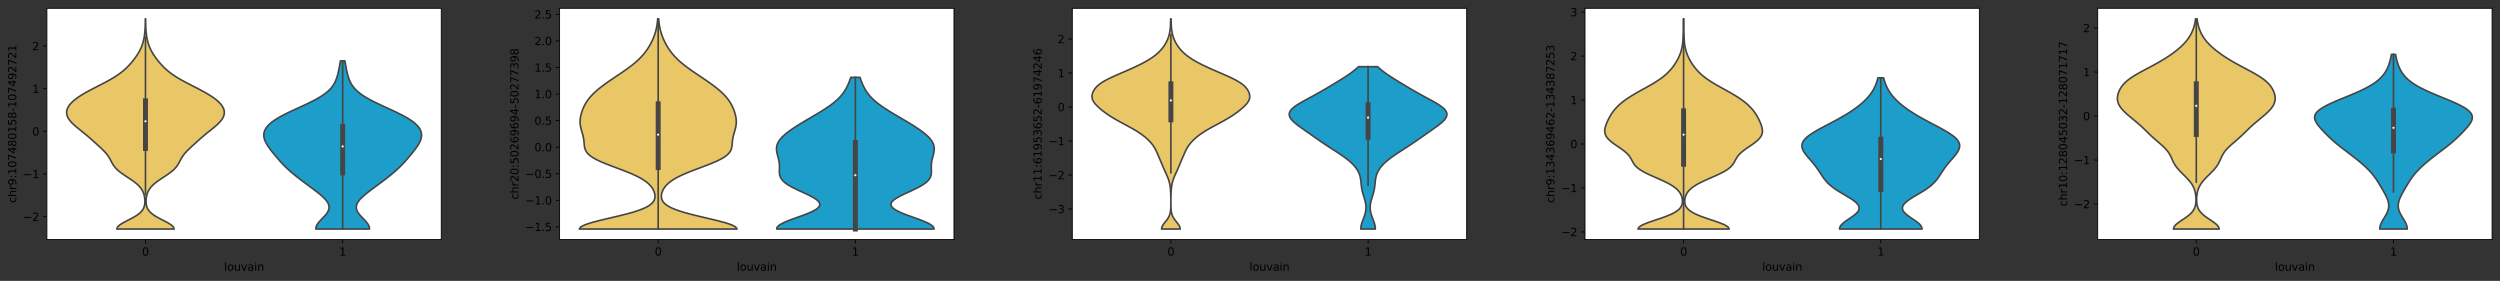 <?xml version="1.0" encoding="utf-8" standalone="no"?>
<!DOCTYPE svg PUBLIC "-//W3C//DTD SVG 1.1//EN"
  "http://www.w3.org/Graphics/SVG/1.1/DTD/svg11.dtd">
<svg xmlns:xlink="http://www.w3.org/1999/xlink" width="2272.892pt" height="255.358pt" viewBox="0 0 2272.892 255.358" xmlns="http://www.w3.org/2000/svg" version="1.1">
 <rect x="0" y="0" width="2272.892" height="255.358" fill="#333333" stroke="none"/>
 <defs>
  <style type="text/css">*{stroke-linejoin: round; stroke-linecap: butt}</style>
 </defs>
 <g id="figure_1">
  <g id="patch_1">
   <path d="M 0 255.358 
L 2272.892 255.358 
L 2272.892 0 
L 0 0 
L 0 255.358 
z
" style="fill: none"/>
  </g>
  <g id="axes_1">
   <g id="patch_2">
    <path d="M 42.62 217.802 
L 401.18 217.802 
L 401.18 7.562 
L 42.62 7.562 
z
" style="fill: #ffffff"/>
   </g>
   <g id="PolyCollection_1">
    <defs>
     <path id="m25a686c93d" d="M 158.363 -47.113 
L 106.158 -47.113 
L 106.897 -49.043 
L 108.99 -50.974 
L 112.102 -52.904 
L 115.772 -54.835 
L 119.525 -56.766 
L 122.97 -58.696 
L 125.855 -60.627 
L 128.081 -62.557 
L 129.666 -64.488 
L 130.707 -66.418 
L 131.326 -68.349 
L 131.639 -70.28 
L 131.731 -72.21 
L 131.655 -74.141 
L 131.427 -76.071 
L 131.032 -78.002 
L 130.433 -79.932 
L 129.577 -81.863 
L 128.404 -83.794 
L 126.865 -85.724 
L 124.93 -87.655 
L 122.61 -89.585 
L 119.961 -91.516 
L 117.093 -93.446 
L 114.153 -95.377 
L 111.306 -97.308 
L 108.707 -99.238 
L 106.468 -101.169 
L 104.634 -103.099 
L 103.178 -105.03 
L 102.008 -106.961 
L 100.986 -108.891 
L 99.965 -110.822 
L 98.819 -112.752 
L 97.463 -114.683 
L 95.866 -116.613 
L 94.05 -118.544 
L 92.068 -120.475 
L 89.987 -122.405 
L 87.864 -124.336 
L 85.728 -126.266 
L 83.58 -128.197 
L 81.397 -130.127 
L 79.15 -132.058 
L 76.821 -133.989 
L 74.422 -135.919 
L 71.996 -137.85 
L 69.618 -139.78 
L 67.374 -141.711 
L 65.355 -143.642 
L 63.634 -145.572 
L 62.266 -147.503 
L 61.285 -149.433 
L 60.709 -151.364 
L 60.548 -153.294 
L 60.805 -155.225 
L 61.481 -157.156 
L 62.573 -159.086 
L 64.071 -161.017 
L 65.961 -162.947 
L 68.224 -164.878 
L 70.836 -166.808 
L 73.768 -168.739 
L 76.987 -170.67 
L 80.448 -172.6 
L 84.09 -174.531 
L 87.84 -176.461 
L 91.616 -178.392 
L 95.33 -180.323 
L 98.901 -182.253 
L 102.265 -184.184 
L 105.377 -186.114 
L 108.217 -188.045 
L 110.783 -189.975 
L 113.095 -191.906 
L 115.181 -193.837 
L 117.08 -195.767 
L 118.827 -197.698 
L 120.451 -199.628 
L 121.971 -201.559 
L 123.393 -203.489 
L 124.712 -205.42 
L 125.917 -207.351 
L 126.999 -209.281 
L 127.952 -211.212 
L 128.774 -213.142 
L 129.474 -215.073 
L 130.062 -217.004 
L 130.55 -218.934 
L 130.951 -220.865 
L 131.274 -222.795 
L 131.529 -224.726 
L 131.724 -226.656 
L 131.867 -228.587 
L 131.968 -230.518 
L 132.035 -232.448 
L 132.078 -234.379 
L 132.105 -236.309 
L 132.125 -238.24 
L 132.396 -238.24 
L 132.396 -238.24 
L 132.415 -236.309 
L 132.443 -234.379 
L 132.486 -232.448 
L 132.553 -230.518 
L 132.653 -228.587 
L 132.796 -226.656 
L 132.991 -224.726 
L 133.246 -222.795 
L 133.57 -220.865 
L 133.971 -218.934 
L 134.459 -217.004 
L 135.047 -215.073 
L 135.746 -213.142 
L 136.569 -211.212 
L 137.521 -209.281 
L 138.603 -207.351 
L 139.809 -205.42 
L 141.128 -203.489 
L 142.55 -201.559 
L 144.07 -199.628 
L 145.694 -197.698 
L 147.441 -195.767 
L 149.339 -193.837 
L 151.426 -191.906 
L 153.737 -189.975 
L 156.304 -188.045 
L 159.143 -186.114 
L 162.256 -184.184 
L 165.62 -182.253 
L 169.191 -180.323 
L 172.905 -178.392 
L 176.68 -176.461 
L 180.431 -174.531 
L 184.073 -172.6 
L 187.533 -170.67 
L 190.752 -168.739 
L 193.685 -166.808 
L 196.297 -164.878 
L 198.559 -162.947 
L 200.45 -161.017 
L 201.948 -159.086 
L 203.039 -157.156 
L 203.715 -155.225 
L 203.972 -153.294 
L 203.811 -151.364 
L 203.236 -149.433 
L 202.255 -147.503 
L 200.887 -145.572 
L 199.166 -143.642 
L 197.146 -141.711 
L 194.903 -139.78 
L 192.524 -137.85 
L 190.099 -135.919 
L 187.7 -133.989 
L 185.371 -132.058 
L 183.124 -130.127 
L 180.941 -128.197 
L 178.793 -126.266 
L 176.657 -124.336 
L 174.534 -122.405 
L 172.453 -120.475 
L 170.471 -118.544 
L 168.654 -116.613 
L 167.058 -114.683 
L 165.702 -112.752 
L 164.555 -110.822 
L 163.535 -108.891 
L 162.513 -106.961 
L 161.342 -105.03 
L 159.886 -103.099 
L 158.053 -101.169 
L 155.813 -99.238 
L 153.214 -97.308 
L 150.368 -95.377 
L 147.428 -93.446 
L 144.56 -91.516 
L 141.911 -89.585 
L 139.59 -87.655 
L 137.656 -85.724 
L 136.116 -83.794 
L 134.944 -81.863 
L 134.088 -79.932 
L 133.489 -78.002 
L 133.094 -76.071 
L 132.865 -74.141 
L 132.789 -72.21 
L 132.882 -70.28 
L 133.194 -68.349 
L 133.814 -66.418 
L 134.855 -64.488 
L 136.44 -62.557 
L 138.665 -60.627 
L 141.551 -58.696 
L 144.996 -56.766 
L 148.749 -54.835 
L 152.418 -52.904 
L 155.53 -50.974 
L 157.624 -49.043 
L 158.363 -47.113 
z
" style="stroke: #454545; stroke-width: 1.5"/>
    </defs>
    <g clip-path="url(#p2cb99d322a)">
     <use xlink:href="#m25a686c93d" x="0" y="255.358" style="fill: #e9c767; stroke: #454545; stroke-width: 1.5"/>
    </g>
   </g>
   <g id="PolyCollection_2">
    <defs>
     <path id="m3ee34530f2" d="M 335.942 -47.113 
L 287.139 -47.113 
L 287.265 -48.657 
L 287.784 -50.201 
L 288.651 -51.745 
L 289.803 -53.289 
L 291.16 -54.833 
L 292.632 -56.377 
L 294.124 -57.921 
L 295.545 -59.465 
L 296.811 -61.01 
L 297.854 -62.554 
L 298.617 -64.098 
L 299.065 -65.642 
L 299.176 -67.186 
L 298.948 -68.73 
L 298.39 -70.274 
L 297.527 -71.818 
L 296.387 -73.362 
L 295.007 -74.907 
L 293.427 -76.451 
L 291.684 -77.995 
L 289.815 -79.539 
L 287.854 -81.083 
L 285.828 -82.627 
L 283.763 -84.171 
L 281.678 -85.715 
L 279.588 -87.259 
L 277.505 -88.803 
L 275.44 -90.348 
L 273.401 -91.892 
L 271.396 -93.436 
L 269.433 -94.98 
L 267.52 -96.524 
L 265.665 -98.068 
L 263.873 -99.612 
L 262.15 -101.156 
L 260.497 -102.7 
L 258.914 -104.245 
L 257.397 -105.789 
L 255.941 -107.333 
L 254.537 -108.877 
L 253.175 -110.421 
L 251.848 -111.965 
L 250.548 -113.509 
L 249.272 -115.053 
L 248.02 -116.597 
L 246.799 -118.141 
L 245.617 -119.686 
L 244.489 -121.23 
L 243.435 -122.774 
L 242.474 -124.318 
L 241.628 -125.862 
L 240.919 -127.406 
L 240.37 -128.95 
L 240 -130.494 
L 239.828 -132.038 
L 239.872 -133.583 
L 240.147 -135.127 
L 240.666 -136.671 
L 241.441 -138.215 
L 242.481 -139.759 
L 243.794 -141.303 
L 245.382 -142.847 
L 247.244 -144.391 
L 249.376 -145.935 
L 251.765 -147.479 
L 254.394 -149.024 
L 257.24 -150.568 
L 260.271 -152.112 
L 263.452 -153.656 
L 266.742 -155.2 
L 270.096 -156.744 
L 273.466 -158.288 
L 276.806 -159.832 
L 280.068 -161.376 
L 283.211 -162.921 
L 286.196 -164.465 
L 288.991 -166.009 
L 291.572 -167.553 
L 293.924 -169.097 
L 296.038 -170.641 
L 297.915 -172.185 
L 299.56 -173.729 
L 300.989 -175.273 
L 302.217 -176.817 
L 303.266 -178.362 
L 304.159 -179.906 
L 304.919 -181.45 
L 305.567 -182.994 
L 306.126 -184.538 
L 306.612 -186.082 
L 307.042 -187.626 
L 307.428 -189.17 
L 307.78 -190.714 
L 308.106 -192.259 
L 308.41 -193.803 
L 308.697 -195.347 
L 308.968 -196.891 
L 309.225 -198.435 
L 309.469 -199.979 
L 313.612 -199.979 
L 313.612 -199.979 
L 313.855 -198.435 
L 314.113 -196.891 
L 314.384 -195.347 
L 314.671 -193.803 
L 314.975 -192.259 
L 315.301 -190.714 
L 315.653 -189.17 
L 316.039 -187.626 
L 316.468 -186.082 
L 316.955 -184.538 
L 317.513 -182.994 
L 318.162 -181.45 
L 318.922 -179.906 
L 319.815 -178.362 
L 320.864 -176.817 
L 322.092 -175.273 
L 323.52 -173.729 
L 325.166 -172.185 
L 327.042 -170.641 
L 329.156 -169.097 
L 331.508 -167.553 
L 334.09 -166.009 
L 336.885 -164.465 
L 339.87 -162.921 
L 343.012 -161.376 
L 346.275 -159.832 
L 349.614 -158.288 
L 352.985 -156.744 
L 356.338 -155.2 
L 359.628 -153.656 
L 362.81 -152.112 
L 365.841 -150.568 
L 368.686 -149.024 
L 371.316 -147.479 
L 373.705 -145.935 
L 375.836 -144.391 
L 377.699 -142.847 
L 379.287 -141.303 
L 380.599 -139.759 
L 381.64 -138.215 
L 382.415 -136.671 
L 382.934 -135.127 
L 383.208 -133.583 
L 383.252 -132.038 
L 383.081 -130.494 
L 382.711 -128.95 
L 382.161 -127.406 
L 381.453 -125.862 
L 380.607 -124.318 
L 379.646 -122.774 
L 378.591 -121.23 
L 377.464 -119.686 
L 376.282 -118.141 
L 375.06 -116.597 
L 373.808 -115.053 
L 372.532 -113.509 
L 371.232 -111.965 
L 369.905 -110.421 
L 368.544 -108.877 
L 367.14 -107.333 
L 365.683 -105.789 
L 364.167 -104.245 
L 362.584 -102.7 
L 360.931 -101.156 
L 359.207 -99.612 
L 357.416 -98.068 
L 355.56 -96.524 
L 353.647 -94.98 
L 351.685 -93.436 
L 349.68 -91.892 
L 347.641 -90.348 
L 345.575 -88.803 
L 343.493 -87.259 
L 341.403 -85.715 
L 339.317 -84.171 
L 337.252 -82.627 
L 335.227 -81.083 
L 333.266 -79.539 
L 331.397 -77.995 
L 329.654 -76.451 
L 328.073 -74.907 
L 326.694 -73.362 
L 325.554 -71.818 
L 324.69 -70.274 
L 324.133 -68.73 
L 323.905 -67.186 
L 324.016 -65.642 
L 324.463 -64.098 
L 325.227 -62.554 
L 326.269 -61.01 
L 327.536 -59.465 
L 328.957 -57.921 
L 330.449 -56.377 
L 331.92 -54.833 
L 333.277 -53.289 
L 334.429 -51.745 
L 335.297 -50.201 
L 335.815 -48.657 
L 335.942 -47.113 
z
" style="stroke: #454545; stroke-width: 1.5"/>
    </defs>
    <g clip-path="url(#p2cb99d322a)">
     <use xlink:href="#m3ee34530f2" x="0" y="255.358" style="fill: #1d9dca; stroke: #454545; stroke-width: 1.5"/>
    </g>
   </g>
   <g id="matplotlib.axis_1">
    <g id="xtick_1">
     <g id="line2d_1">
      <defs>
       <path id="m5d3414603a" d="M 0 0 
L 0 3.5 
" style="stroke: #000000; stroke-width: 0.8"/>
      </defs>
      <g>
       <use xlink:href="#m5d3414603a" x="132.26" y="217.802" style="stroke: #000000; stroke-width: 0.8"/>
      </g>
     </g>
     <g id="text_1">
      <!-- 0 -->
      <g transform="translate(129.079 232.4)scale(0.1 -0.1)">
       <defs>
        <path id="DejaVuSans-30" d="M 2034 4250 
Q 1547 4250 1301 3770 
Q 1056 3291 1056 2328 
Q 1056 1369 1301 889 
Q 1547 409 2034 409 
Q 2525 409 2770 889 
Q 3016 1369 3016 2328 
Q 3016 3291 2770 3770 
Q 2525 4250 2034 4250 
z
M 2034 4750 
Q 2819 4750 3233 4129 
Q 3647 3509 3647 2328 
Q 3647 1150 3233 529 
Q 2819 -91 2034 -91 
Q 1250 -91 836 529 
Q 422 1150 422 2328 
Q 422 3509 836 4129 
Q 1250 4750 2034 4750 
z
" transform="scale(0.016)"/>
       </defs>
       <use xlink:href="#DejaVuSans-30"/>
      </g>
     </g>
    </g>
    <g id="xtick_2">
     <g id="line2d_2">
      <g>
       <use xlink:href="#m5d3414603a" x="311.54" y="217.802" style="stroke: #000000; stroke-width: 0.8"/>
      </g>
     </g>
     <g id="text_2">
      <!-- 1 -->
      <g transform="translate(308.359 232.4)scale(0.1 -0.1)">
       <defs>
        <path id="DejaVuSans-31" d="M 794 531 
L 1825 531 
L 1825 4091 
L 703 3866 
L 703 4441 
L 1819 4666 
L 2450 4666 
L 2450 531 
L 3481 531 
L 3481 0 
L 794 0 
L 794 531 
z
" transform="scale(0.016)"/>
       </defs>
       <use xlink:href="#DejaVuSans-31"/>
      </g>
     </g>
    </g>
    <g id="text_3">
     <!-- louvain -->
     <g transform="translate(203.702 246.078)scale(0.1 -0.1)">
      <defs>
       <path id="DejaVuSans-6c" d="M 603 4863 
L 1178 4863 
L 1178 0 
L 603 0 
L 603 4863 
z
" transform="scale(0.016)"/>
       <path id="DejaVuSans-6f" d="M 1959 3097 
Q 1497 3097 1228 2736 
Q 959 2375 959 1747 
Q 959 1119 1226 758 
Q 1494 397 1959 397 
Q 2419 397 2687 759 
Q 2956 1122 2956 1747 
Q 2956 2369 2687 2733 
Q 2419 3097 1959 3097 
z
M 1959 3584 
Q 2709 3584 3137 3096 
Q 3566 2609 3566 1747 
Q 3566 888 3137 398 
Q 2709 -91 1959 -91 
Q 1206 -91 779 398 
Q 353 888 353 1747 
Q 353 2609 779 3096 
Q 1206 3584 1959 3584 
z
" transform="scale(0.016)"/>
       <path id="DejaVuSans-75" d="M 544 1381 
L 544 3500 
L 1119 3500 
L 1119 1403 
Q 1119 906 1312 657 
Q 1506 409 1894 409 
Q 2359 409 2629 706 
Q 2900 1003 2900 1516 
L 2900 3500 
L 3475 3500 
L 3475 0 
L 2900 0 
L 2900 538 
Q 2691 219 2414 64 
Q 2138 -91 1772 -91 
Q 1169 -91 856 284 
Q 544 659 544 1381 
z
M 1991 3584 
L 1991 3584 
z
" transform="scale(0.016)"/>
       <path id="DejaVuSans-76" d="M 191 3500 
L 800 3500 
L 1894 563 
L 2988 3500 
L 3597 3500 
L 2284 0 
L 1503 0 
L 191 3500 
z
" transform="scale(0.016)"/>
       <path id="DejaVuSans-61" d="M 2194 1759 
Q 1497 1759 1228 1600 
Q 959 1441 959 1056 
Q 959 750 1161 570 
Q 1363 391 1709 391 
Q 2188 391 2477 730 
Q 2766 1069 2766 1631 
L 2766 1759 
L 2194 1759 
z
M 3341 1997 
L 3341 0 
L 2766 0 
L 2766 531 
Q 2569 213 2275 61 
Q 1981 -91 1556 -91 
Q 1019 -91 701 211 
Q 384 513 384 1019 
Q 384 1609 779 1909 
Q 1175 2209 1959 2209 
L 2766 2209 
L 2766 2266 
Q 2766 2663 2505 2880 
Q 2244 3097 1772 3097 
Q 1472 3097 1187 3025 
Q 903 2953 641 2809 
L 641 3341 
Q 956 3463 1253 3523 
Q 1550 3584 1831 3584 
Q 2591 3584 2966 3190 
Q 3341 2797 3341 1997 
z
" transform="scale(0.016)"/>
       <path id="DejaVuSans-69" d="M 603 3500 
L 1178 3500 
L 1178 0 
L 603 0 
L 603 3500 
z
M 603 4863 
L 1178 4863 
L 1178 4134 
L 603 4134 
L 603 4863 
z
" transform="scale(0.016)"/>
       <path id="DejaVuSans-6e" d="M 3513 2113 
L 3513 0 
L 2938 0 
L 2938 2094 
Q 2938 2591 2744 2837 
Q 2550 3084 2163 3084 
Q 1697 3084 1428 2787 
Q 1159 2491 1159 1978 
L 1159 0 
L 581 0 
L 581 3500 
L 1159 3500 
L 1159 2956 
Q 1366 3272 1645 3428 
Q 1925 3584 2291 3584 
Q 2894 3584 3203 3211 
Q 3513 2838 3513 2113 
z
" transform="scale(0.016)"/>
      </defs>
      <use xlink:href="#DejaVuSans-6c"/>
      <use xlink:href="#DejaVuSans-6f" x="27.783"/>
      <use xlink:href="#DejaVuSans-75" x="88.965"/>
      <use xlink:href="#DejaVuSans-76" x="152.344"/>
      <use xlink:href="#DejaVuSans-61" x="211.523"/>
      <use xlink:href="#DejaVuSans-69" x="272.803"/>
      <use xlink:href="#DejaVuSans-6e" x="300.586"/>
     </g>
    </g>
   </g>
   <g id="matplotlib.axis_2">
    <g id="ytick_1">
     <g id="line2d_3">
      <defs>
       <path id="mdb3453ffa3" d="M 0 0 
L -3.5 0 
" style="stroke: #000000; stroke-width: 0.8"/>
      </defs>
      <g>
       <use xlink:href="#mdb3453ffa3" x="42.62" y="197.026" style="stroke: #000000; stroke-width: 0.8"/>
      </g>
     </g>
     <g id="text_4">
      <!-- −2 -->
      <g transform="translate(20.878 200.825)scale(0.1 -0.1)">
       <defs>
        <path id="DejaVuSans-2212" d="M 678 2272 
L 4684 2272 
L 4684 1741 
L 678 1741 
L 678 2272 
z
" transform="scale(0.016)"/>
        <path id="DejaVuSans-32" d="M 1228 531 
L 3431 531 
L 3431 0 
L 469 0 
L 469 531 
Q 828 903 1448 1529 
Q 2069 2156 2228 2338 
Q 2531 2678 2651 2914 
Q 2772 3150 2772 3378 
Q 2772 3750 2511 3984 
Q 2250 4219 1831 4219 
Q 1534 4219 1204 4116 
Q 875 4013 500 3803 
L 500 4441 
Q 881 4594 1212 4672 
Q 1544 4750 1819 4750 
Q 2544 4750 2975 4387 
Q 3406 4025 3406 3419 
Q 3406 3131 3298 2873 
Q 3191 2616 2906 2266 
Q 2828 2175 2409 1742 
Q 1991 1309 1228 531 
z
" transform="scale(0.016)"/>
       </defs>
       <use xlink:href="#DejaVuSans-2212"/>
       <use xlink:href="#DejaVuSans-32" x="83.789"/>
      </g>
     </g>
    </g>
    <g id="ytick_2">
     <g id="line2d_4">
      <g>
       <use xlink:href="#mdb3453ffa3" x="42.62" y="158.231" style="stroke: #000000; stroke-width: 0.8"/>
      </g>
     </g>
     <g id="text_5">
      <!-- −1 -->
      <g transform="translate(20.878 162.03)scale(0.1 -0.1)">
       <use xlink:href="#DejaVuSans-2212"/>
       <use xlink:href="#DejaVuSans-31" x="83.789"/>
      </g>
     </g>
    </g>
    <g id="ytick_3">
     <g id="line2d_5">
      <g>
       <use xlink:href="#mdb3453ffa3" x="42.62" y="119.436" style="stroke: #000000; stroke-width: 0.8"/>
      </g>
     </g>
     <g id="text_6">
      <!-- 0 -->
      <g transform="translate(29.258 123.235)scale(0.1 -0.1)">
       <use xlink:href="#DejaVuSans-30"/>
      </g>
     </g>
    </g>
    <g id="ytick_4">
     <g id="line2d_6">
      <g>
       <use xlink:href="#mdb3453ffa3" x="42.62" y="80.641" style="stroke: #000000; stroke-width: 0.8"/>
      </g>
     </g>
     <g id="text_7">
      <!-- 1 -->
      <g transform="translate(29.258 84.44)scale(0.1 -0.1)">
       <use xlink:href="#DejaVuSans-31"/>
      </g>
     </g>
    </g>
    <g id="ytick_5">
     <g id="line2d_7">
      <g>
       <use xlink:href="#mdb3453ffa3" x="42.62" y="41.846" style="stroke: #000000; stroke-width: 0.8"/>
      </g>
     </g>
     <g id="text_8">
      <!-- 2 -->
      <g transform="translate(29.258 45.645)scale(0.1 -0.1)">
       <use xlink:href="#DejaVuSans-32"/>
      </g>
     </g>
    </g>
    <g id="text_9">
     <!-- chr9:107480158-107492721 -->
     <g transform="translate(14.798 184.587)rotate(-90)scale(0.1 -0.1)">
      <defs>
       <path id="DejaVuSans-63" d="M 3122 3366 
L 3122 2828 
Q 2878 2963 2633 3030 
Q 2388 3097 2138 3097 
Q 1578 3097 1268 2742 
Q 959 2388 959 1747 
Q 959 1106 1268 751 
Q 1578 397 2138 397 
Q 2388 397 2633 464 
Q 2878 531 3122 666 
L 3122 134 
Q 2881 22 2623 -34 
Q 2366 -91 2075 -91 
Q 1284 -91 818 406 
Q 353 903 353 1747 
Q 353 2603 823 3093 
Q 1294 3584 2113 3584 
Q 2378 3584 2631 3529 
Q 2884 3475 3122 3366 
z
" transform="scale(0.016)"/>
       <path id="DejaVuSans-68" d="M 3513 2113 
L 3513 0 
L 2938 0 
L 2938 2094 
Q 2938 2591 2744 2837 
Q 2550 3084 2163 3084 
Q 1697 3084 1428 2787 
Q 1159 2491 1159 1978 
L 1159 0 
L 581 0 
L 581 4863 
L 1159 4863 
L 1159 2956 
Q 1366 3272 1645 3428 
Q 1925 3584 2291 3584 
Q 2894 3584 3203 3211 
Q 3513 2838 3513 2113 
z
" transform="scale(0.016)"/>
       <path id="DejaVuSans-72" d="M 2631 2963 
Q 2534 3019 2420 3045 
Q 2306 3072 2169 3072 
Q 1681 3072 1420 2755 
Q 1159 2438 1159 1844 
L 1159 0 
L 581 0 
L 581 3500 
L 1159 3500 
L 1159 2956 
Q 1341 3275 1631 3429 
Q 1922 3584 2338 3584 
Q 2397 3584 2469 3576 
Q 2541 3569 2628 3553 
L 2631 2963 
z
" transform="scale(0.016)"/>
       <path id="DejaVuSans-39" d="M 703 97 
L 703 672 
Q 941 559 1184 500 
Q 1428 441 1663 441 
Q 2288 441 2617 861 
Q 2947 1281 2994 2138 
Q 2813 1869 2534 1725 
Q 2256 1581 1919 1581 
Q 1219 1581 811 2004 
Q 403 2428 403 3163 
Q 403 3881 828 4315 
Q 1253 4750 1959 4750 
Q 2769 4750 3195 4129 
Q 3622 3509 3622 2328 
Q 3622 1225 3098 567 
Q 2575 -91 1691 -91 
Q 1453 -91 1209 -44 
Q 966 3 703 97 
z
M 1959 2075 
Q 2384 2075 2632 2365 
Q 2881 2656 2881 3163 
Q 2881 3666 2632 3958 
Q 2384 4250 1959 4250 
Q 1534 4250 1286 3958 
Q 1038 3666 1038 3163 
Q 1038 2656 1286 2365 
Q 1534 2075 1959 2075 
z
" transform="scale(0.016)"/>
       <path id="DejaVuSans-3a" d="M 750 794 
L 1409 794 
L 1409 0 
L 750 0 
L 750 794 
z
M 750 3309 
L 1409 3309 
L 1409 2516 
L 750 2516 
L 750 3309 
z
" transform="scale(0.016)"/>
       <path id="DejaVuSans-37" d="M 525 4666 
L 3525 4666 
L 3525 4397 
L 1831 0 
L 1172 0 
L 2766 4134 
L 525 4134 
L 525 4666 
z
" transform="scale(0.016)"/>
       <path id="DejaVuSans-34" d="M 2419 4116 
L 825 1625 
L 2419 1625 
L 2419 4116 
z
M 2253 4666 
L 3047 4666 
L 3047 1625 
L 3713 1625 
L 3713 1100 
L 3047 1100 
L 3047 0 
L 2419 0 
L 2419 1100 
L 313 1100 
L 313 1709 
L 2253 4666 
z
" transform="scale(0.016)"/>
       <path id="DejaVuSans-38" d="M 2034 2216 
Q 1584 2216 1326 1975 
Q 1069 1734 1069 1313 
Q 1069 891 1326 650 
Q 1584 409 2034 409 
Q 2484 409 2743 651 
Q 3003 894 3003 1313 
Q 3003 1734 2745 1975 
Q 2488 2216 2034 2216 
z
M 1403 2484 
Q 997 2584 770 2862 
Q 544 3141 544 3541 
Q 544 4100 942 4425 
Q 1341 4750 2034 4750 
Q 2731 4750 3128 4425 
Q 3525 4100 3525 3541 
Q 3525 3141 3298 2862 
Q 3072 2584 2669 2484 
Q 3125 2378 3379 2068 
Q 3634 1759 3634 1313 
Q 3634 634 3220 271 
Q 2806 -91 2034 -91 
Q 1263 -91 848 271 
Q 434 634 434 1313 
Q 434 1759 690 2068 
Q 947 2378 1403 2484 
z
M 1172 3481 
Q 1172 3119 1398 2916 
Q 1625 2713 2034 2713 
Q 2441 2713 2670 2916 
Q 2900 3119 2900 3481 
Q 2900 3844 2670 4047 
Q 2441 4250 2034 4250 
Q 1625 4250 1398 4047 
Q 1172 3844 1172 3481 
z
" transform="scale(0.016)"/>
       <path id="DejaVuSans-35" d="M 691 4666 
L 3169 4666 
L 3169 4134 
L 1269 4134 
L 1269 2991 
Q 1406 3038 1543 3061 
Q 1681 3084 1819 3084 
Q 2600 3084 3056 2656 
Q 3513 2228 3513 1497 
Q 3513 744 3044 326 
Q 2575 -91 1722 -91 
Q 1428 -91 1123 -41 
Q 819 9 494 109 
L 494 744 
Q 775 591 1075 516 
Q 1375 441 1709 441 
Q 2250 441 2565 725 
Q 2881 1009 2881 1497 
Q 2881 1984 2565 2268 
Q 2250 2553 1709 2553 
Q 1456 2553 1204 2497 
Q 953 2441 691 2322 
L 691 4666 
z
" transform="scale(0.016)"/>
       <path id="DejaVuSans-2d" d="M 313 2009 
L 1997 2009 
L 1997 1497 
L 313 1497 
L 313 2009 
z
" transform="scale(0.016)"/>
      </defs>
      <use xlink:href="#DejaVuSans-63"/>
      <use xlink:href="#DejaVuSans-68" x="54.98"/>
      <use xlink:href="#DejaVuSans-72" x="118.359"/>
      <use xlink:href="#DejaVuSans-39" x="159.473"/>
      <use xlink:href="#DejaVuSans-3a" x="223.096"/>
      <use xlink:href="#DejaVuSans-31" x="256.787"/>
      <use xlink:href="#DejaVuSans-30" x="320.41"/>
      <use xlink:href="#DejaVuSans-37" x="384.033"/>
      <use xlink:href="#DejaVuSans-34" x="447.656"/>
      <use xlink:href="#DejaVuSans-38" x="511.279"/>
      <use xlink:href="#DejaVuSans-30" x="574.902"/>
      <use xlink:href="#DejaVuSans-31" x="638.525"/>
      <use xlink:href="#DejaVuSans-35" x="702.148"/>
      <use xlink:href="#DejaVuSans-38" x="765.771"/>
      <use xlink:href="#DejaVuSans-2d" x="829.395"/>
      <use xlink:href="#DejaVuSans-31" x="865.479"/>
      <use xlink:href="#DejaVuSans-30" x="929.102"/>
      <use xlink:href="#DejaVuSans-37" x="992.725"/>
      <use xlink:href="#DejaVuSans-34" x="1056.348"/>
      <use xlink:href="#DejaVuSans-39" x="1119.971"/>
      <use xlink:href="#DejaVuSans-32" x="1183.594"/>
      <use xlink:href="#DejaVuSans-37" x="1247.217"/>
      <use xlink:href="#DejaVuSans-32" x="1310.84"/>
      <use xlink:href="#DejaVuSans-31" x="1374.463"/>
     </g>
    </g>
   </g>
   <g id="line2d_8">
    <path d="M 132.26 176.963 
L 132.26 33.781 
" clip-path="url(#p2cb99d322a)" style="fill: none; stroke: #454545; stroke-width: 1.5; stroke-linecap: square"/>
   </g>
   <g id="line2d_9">
    <path d="M 132.26 134.959 
L 132.26 91.649 
" clip-path="url(#p2cb99d322a)" style="fill: none; stroke: #454545; stroke-width: 4.5; stroke-linecap: square"/>
   </g>
   <g id="line2d_10">
    <path d="M 311.54 208.245 
L 311.54 55.379 
" clip-path="url(#p2cb99d322a)" style="fill: none; stroke: #454545; stroke-width: 1.5; stroke-linecap: square"/>
   </g>
   <g id="line2d_11">
    <path d="M 311.54 157.123 
L 311.54 114.823 
" clip-path="url(#p2cb99d322a)" style="fill: none; stroke: #454545; stroke-width: 4.5; stroke-linecap: square"/>
   </g>
   <g id="patch_3">
    <path d="M 42.62 217.802 
L 42.62 7.562 
" style="fill: none; stroke: #000000; stroke-width: 0.8; stroke-linejoin: miter; stroke-linecap: square"/>
   </g>
   <g id="patch_4">
    <path d="M 401.18 217.802 
L 401.18 7.562 
" style="fill: none; stroke: #000000; stroke-width: 0.8; stroke-linejoin: miter; stroke-linecap: square"/>
   </g>
   <g id="patch_5">
    <path d="M 42.62 217.802 
L 401.18 217.802 
" style="fill: none; stroke: #000000; stroke-width: 0.8; stroke-linejoin: miter; stroke-linecap: square"/>
   </g>
   <g id="patch_6">
    <path d="M 42.62 7.562 
L 401.18 7.562 
" style="fill: none; stroke: #000000; stroke-width: 0.8; stroke-linejoin: miter; stroke-linecap: square"/>
   </g>
   <g id="PathCollection_1">
    <defs>
     <path id="mcc8a2e50b7" d="M 0 1.5 
C 0.398 1.5 0.779 1.342 1.061 1.061 
C 1.342 0.779 1.5 0.398 1.5 0 
C 1.5 -0.398 1.342 -0.779 1.061 -1.061 
C 0.779 -1.342 0.398 -1.5 0 -1.5 
C -0.398 -1.5 -0.779 -1.342 -1.061 -1.061 
C -1.342 -0.779 -1.5 -0.398 -1.5 0 
C -1.5 0.398 -1.342 0.779 -1.061 1.061 
C -0.779 1.342 -0.398 1.5 0 1.5 
z
" style="stroke: #454545"/>
    </defs>
    <g clip-path="url(#p2cb99d322a)">
     <use xlink:href="#mcc8a2e50b7" x="132.26" y="110.283" style="fill: #ffffff; stroke: #454545"/>
    </g>
   </g>
   <g id="PathCollection_2">
    <g clip-path="url(#p2cb99d322a)">
     <use xlink:href="#mcc8a2e50b7" x="311.54" y="133.146" style="fill: #ffffff; stroke: #454545"/>
    </g>
   </g>
  </g>
  <g id="axes_2">
   <g id="patch_7">
    <path d="M 508.748 217.802 
L 867.308 217.802 
L 867.308 7.562 
L 508.748 7.562 
z
" style="fill: #ffffff"/>
   </g>
   <g id="PolyCollection_3">
    <defs>
     <path id="m1887118a5a" d="M 670.1 -47.113 
L 526.676 -47.113 
L 527.97 -49.043 
L 531.715 -50.974 
L 537.517 -52.904 
L 544.799 -54.835 
L 552.889 -56.766 
L 561.126 -58.696 
L 568.938 -60.627 
L 575.905 -62.557 
L 581.775 -64.488 
L 586.458 -66.418 
L 589.99 -68.349 
L 592.493 -70.28 
L 594.131 -72.21 
L 595.073 -74.141 
L 595.47 -76.071 
L 595.439 -78.002 
L 595.058 -79.932 
L 594.363 -81.863 
L 593.358 -83.794 
L 592.015 -85.724 
L 590.29 -87.655 
L 588.126 -89.585 
L 585.471 -91.516 
L 582.287 -93.446 
L 578.564 -95.377 
L 574.329 -97.308 
L 569.657 -99.238 
L 564.666 -101.169 
L 559.518 -103.099 
L 554.4 -105.03 
L 549.513 -106.961 
L 545.042 -108.891 
L 541.145 -110.822 
L 537.924 -112.752 
L 535.421 -114.683 
L 533.612 -116.613 
L 532.414 -118.544 
L 531.7 -120.475 
L 531.318 -122.405 
L 531.116 -124.336 
L 530.961 -126.266 
L 530.753 -128.197 
L 530.437 -130.127 
L 530.003 -132.058 
L 529.476 -133.989 
L 528.907 -135.919 
L 528.359 -137.85 
L 527.895 -139.78 
L 527.561 -141.711 
L 527.389 -143.642 
L 527.388 -145.572 
L 527.554 -147.503 
L 527.869 -149.433 
L 528.314 -151.364 
L 528.872 -153.294 
L 529.535 -155.225 
L 530.305 -157.156 
L 531.193 -159.086 
L 532.217 -161.017 
L 533.395 -162.947 
L 534.746 -164.878 
L 536.283 -166.808 
L 538.01 -168.739 
L 539.928 -170.67 
L 542.028 -172.6 
L 544.3 -174.531 
L 546.727 -176.461 
L 549.291 -178.392 
L 551.972 -180.323 
L 554.745 -182.253 
L 557.585 -184.184 
L 560.459 -186.114 
L 563.335 -188.045 
L 566.178 -189.975 
L 568.954 -191.906 
L 571.632 -193.837 
L 574.184 -195.767 
L 576.59 -197.698 
L 578.837 -199.628 
L 580.917 -201.559 
L 582.829 -203.489 
L 584.578 -205.42 
L 586.173 -207.351 
L 587.627 -209.281 
L 588.952 -211.212 
L 590.162 -213.142 
L 591.268 -215.073 
L 592.28 -217.004 
L 593.203 -218.934 
L 594.04 -220.865 
L 594.793 -222.795 
L 595.461 -224.726 
L 596.043 -226.656 
L 596.539 -228.587 
L 596.954 -230.518 
L 597.291 -232.448 
L 597.558 -234.379 
L 597.765 -236.309 
L 597.923 -238.24 
L 598.854 -238.24 
L 598.854 -238.24 
L 599.011 -236.309 
L 599.219 -234.379 
L 599.486 -232.448 
L 599.823 -230.518 
L 600.237 -228.587 
L 600.734 -226.656 
L 601.316 -224.726 
L 601.983 -222.795 
L 602.736 -220.865 
L 603.574 -218.934 
L 604.497 -217.004 
L 605.509 -215.073 
L 606.615 -213.142 
L 607.825 -211.212 
L 609.15 -209.281 
L 610.603 -207.351 
L 612.199 -205.42 
L 613.948 -203.489 
L 615.86 -201.559 
L 617.94 -199.628 
L 620.186 -197.698 
L 622.593 -195.767 
L 625.145 -193.837 
L 627.822 -191.906 
L 630.598 -189.975 
L 633.441 -188.045 
L 636.318 -186.114 
L 639.192 -184.184 
L 642.031 -182.253 
L 644.805 -180.323 
L 647.486 -178.392 
L 650.05 -176.461 
L 652.477 -174.531 
L 654.748 -172.6 
L 656.849 -170.67 
L 658.766 -168.739 
L 660.494 -166.808 
L 662.03 -164.878 
L 663.381 -162.947 
L 664.56 -161.017 
L 665.583 -159.086 
L 666.471 -157.156 
L 667.241 -155.225 
L 667.905 -153.294 
L 668.463 -151.364 
L 668.908 -149.433 
L 669.223 -147.503 
L 669.388 -145.572 
L 669.388 -143.642 
L 669.216 -141.711 
L 668.882 -139.78 
L 668.417 -137.85 
L 667.87 -135.919 
L 667.301 -133.989 
L 666.774 -132.058 
L 666.339 -130.127 
L 666.024 -128.197 
L 665.816 -126.266 
L 665.66 -124.336 
L 665.459 -122.405 
L 665.077 -120.475 
L 664.363 -118.544 
L 663.165 -116.613 
L 661.356 -114.683 
L 658.853 -112.752 
L 655.632 -110.822 
L 651.734 -108.891 
L 647.264 -106.961 
L 642.376 -105.03 
L 637.259 -103.099 
L 632.11 -101.169 
L 627.12 -99.238 
L 622.447 -97.308 
L 618.213 -95.377 
L 614.49 -93.446 
L 611.305 -91.516 
L 608.651 -89.585 
L 606.487 -87.655 
L 604.762 -85.724 
L 603.419 -83.794 
L 602.414 -81.863 
L 601.719 -79.932 
L 601.337 -78.002 
L 601.307 -76.071 
L 601.704 -74.141 
L 602.646 -72.21 
L 604.284 -70.28 
L 606.787 -68.349 
L 610.319 -66.418 
L 615.002 -64.488 
L 620.872 -62.557 
L 627.839 -60.627 
L 635.651 -58.696 
L 643.887 -56.766 
L 651.978 -54.835 
L 659.259 -52.904 
L 665.062 -50.974 
L 668.807 -49.043 
L 670.1 -47.113 
z
" style="stroke: #454545; stroke-width: 1.5"/>
    </defs>
    <g clip-path="url(#pf2dcc76a84)">
     <use xlink:href="#m1887118a5a" x="0" y="255.358" style="fill: #e9c767; stroke: #454545; stroke-width: 1.5"/>
    </g>
   </g>
   <g id="PolyCollection_4">
    <defs>
     <path id="m01b6fa180e" d="M 849.239 -47.113 
L 706.098 -47.113 
L 706.402 -48.505 
L 707.53 -49.898 
L 709.421 -51.291 
L 711.984 -52.684 
L 715.101 -54.077 
L 718.631 -55.47 
L 722.424 -56.863 
L 726.32 -58.255 
L 730.162 -59.648 
L 733.801 -61.041 
L 737.103 -62.434 
L 739.952 -63.827 
L 742.256 -65.22 
L 743.948 -66.612 
L 744.987 -68.005 
L 745.36 -69.398 
L 745.077 -70.791 
L 744.172 -72.184 
L 742.701 -73.577 
L 740.735 -74.97 
L 738.359 -76.362 
L 735.668 -77.755 
L 732.762 -79.148 
L 729.742 -80.541 
L 726.707 -81.934 
L 723.748 -83.327 
L 720.947 -84.719 
L 718.371 -86.112 
L 716.074 -87.505 
L 714.09 -88.898 
L 712.438 -90.291 
L 711.118 -91.684 
L 710.117 -93.077 
L 709.404 -94.469 
L 708.941 -95.862 
L 708.68 -97.255 
L 708.569 -98.648 
L 708.556 -100.041 
L 708.592 -101.434 
L 708.633 -102.827 
L 708.644 -104.219 
L 708.598 -105.612 
L 708.479 -107.005 
L 708.282 -108.398 
L 708.014 -109.791 
L 707.687 -111.184 
L 707.323 -112.576 
L 706.948 -113.969 
L 706.593 -115.362 
L 706.289 -116.755 
L 706.067 -118.148 
L 705.956 -119.541 
L 705.981 -120.934 
L 706.163 -122.326 
L 706.516 -123.719 
L 707.053 -125.112 
L 707.777 -126.505 
L 708.688 -127.898 
L 709.783 -129.291 
L 711.053 -130.683 
L 712.488 -132.076 
L 714.074 -133.469 
L 715.799 -134.862 
L 717.648 -136.255 
L 719.606 -137.648 
L 721.659 -139.041 
L 723.795 -140.433 
L 726 -141.826 
L 728.263 -143.219 
L 730.572 -144.612 
L 732.915 -146.005 
L 735.279 -147.398 
L 737.654 -148.79 
L 740.024 -150.183 
L 742.377 -151.576 
L 744.699 -152.969 
L 746.974 -154.362 
L 749.188 -155.755 
L 751.327 -157.148 
L 753.378 -158.54 
L 755.33 -159.933 
L 757.174 -161.326 
L 758.902 -162.719 
L 760.512 -164.112 
L 762.002 -165.505 
L 763.372 -166.897 
L 764.627 -168.29 
L 765.772 -169.683 
L 766.815 -171.076 
L 767.765 -172.469 
L 768.629 -173.862 
L 769.418 -175.255 
L 770.141 -176.647 
L 770.805 -178.04 
L 771.419 -179.433 
L 771.988 -180.826 
L 772.518 -182.219 
L 773.014 -183.612 
L 773.478 -185.004 
L 781.859 -185.004 
L 781.859 -185.004 
L 782.323 -183.612 
L 782.818 -182.219 
L 783.349 -180.826 
L 783.918 -179.433 
L 784.532 -178.04 
L 785.196 -176.647 
L 785.919 -175.255 
L 786.708 -173.862 
L 787.572 -172.469 
L 788.521 -171.076 
L 789.564 -169.683 
L 790.71 -168.29 
L 791.965 -166.897 
L 793.335 -165.505 
L 794.824 -164.112 
L 796.434 -162.719 
L 798.163 -161.326 
L 800.007 -159.933 
L 801.959 -158.54 
L 804.01 -157.148 
L 806.149 -155.755 
L 808.363 -154.362 
L 810.638 -152.969 
L 812.959 -151.576 
L 815.312 -150.183 
L 817.683 -148.79 
L 820.057 -147.398 
L 822.422 -146.005 
L 824.765 -144.612 
L 827.073 -143.219 
L 829.336 -141.826 
L 831.542 -140.433 
L 833.677 -139.041 
L 835.731 -137.648 
L 837.689 -136.255 
L 839.537 -134.862 
L 841.262 -133.469 
L 842.849 -132.076 
L 844.284 -130.683 
L 845.554 -129.291 
L 846.649 -127.898 
L 847.56 -126.505 
L 848.284 -125.112 
L 848.82 -123.719 
L 849.174 -122.326 
L 849.355 -120.934 
L 849.38 -119.541 
L 849.269 -118.148 
L 849.047 -116.755 
L 848.743 -115.362 
L 848.389 -113.969 
L 848.014 -112.576 
L 847.65 -111.184 
L 847.323 -109.791 
L 847.054 -108.398 
L 846.858 -107.005 
L 846.739 -105.612 
L 846.693 -104.219 
L 846.703 -102.827 
L 846.744 -101.434 
L 846.781 -100.041 
L 846.768 -98.648 
L 846.657 -97.255 
L 846.396 -95.862 
L 845.933 -94.469 
L 845.22 -93.077 
L 844.218 -91.684 
L 842.899 -90.291 
L 841.247 -88.898 
L 839.263 -87.505 
L 836.966 -86.112 
L 834.39 -84.719 
L 831.589 -83.327 
L 828.63 -81.934 
L 825.595 -80.541 
L 822.575 -79.148 
L 819.669 -77.755 
L 816.978 -76.362 
L 814.602 -74.97 
L 812.635 -73.577 
L 811.164 -72.184 
L 810.26 -70.791 
L 809.977 -69.398 
L 810.35 -68.005 
L 811.389 -66.612 
L 813.081 -65.22 
L 815.385 -63.827 
L 818.234 -62.434 
L 821.535 -61.041 
L 825.175 -59.648 
L 829.017 -58.255 
L 832.913 -56.863 
L 836.705 -55.47 
L 840.236 -54.077 
L 843.352 -52.684 
L 845.915 -51.291 
L 847.807 -49.898 
L 848.935 -48.505 
L 849.239 -47.113 
z
" style="stroke: #454545; stroke-width: 1.5"/>
    </defs>
    <g clip-path="url(#pf2dcc76a84)">
     <use xlink:href="#m01b6fa180e" x="0" y="255.358" style="fill: #1d9dca; stroke: #454545; stroke-width: 1.5"/>
    </g>
   </g>
   <g id="matplotlib.axis_3">
    <g id="xtick_3">
     <g id="line2d_12">
      <g>
       <use xlink:href="#m5d3414603a" x="598.388" y="217.802" style="stroke: #000000; stroke-width: 0.8"/>
      </g>
     </g>
     <g id="text_10">
      <!-- 0 -->
      <g transform="translate(595.207 232.4)scale(0.1 -0.1)">
       <use xlink:href="#DejaVuSans-30"/>
      </g>
     </g>
    </g>
    <g id="xtick_4">
     <g id="line2d_13">
      <g>
       <use xlink:href="#m5d3414603a" x="777.668" y="217.802" style="stroke: #000000; stroke-width: 0.8"/>
      </g>
     </g>
     <g id="text_11">
      <!-- 1 -->
      <g transform="translate(774.487 232.4)scale(0.1 -0.1)">
       <use xlink:href="#DejaVuSans-31"/>
      </g>
     </g>
    </g>
    <g id="text_12">
     <!-- louvain -->
     <g transform="translate(669.83 246.078)scale(0.1 -0.1)">
      <use xlink:href="#DejaVuSans-6c"/>
      <use xlink:href="#DejaVuSans-6f" x="27.783"/>
      <use xlink:href="#DejaVuSans-75" x="88.965"/>
      <use xlink:href="#DejaVuSans-76" x="152.344"/>
      <use xlink:href="#DejaVuSans-61" x="211.523"/>
      <use xlink:href="#DejaVuSans-69" x="272.803"/>
      <use xlink:href="#DejaVuSans-6e" x="300.586"/>
     </g>
    </g>
   </g>
   <g id="matplotlib.axis_4">
    <g id="ytick_6">
     <g id="line2d_14">
      <g>
       <use xlink:href="#mdb3453ffa3" x="508.748" y="206.241" style="stroke: #000000; stroke-width: 0.8"/>
      </g>
     </g>
     <g id="text_13">
      <!-- −1.5 -->
      <g transform="translate(477.466 210.04)scale(0.1 -0.1)">
       <defs>
        <path id="DejaVuSans-2e" d="M 684 794 
L 1344 794 
L 1344 0 
L 684 0 
L 684 794 
z
" transform="scale(0.016)"/>
       </defs>
       <use xlink:href="#DejaVuSans-2212"/>
       <use xlink:href="#DejaVuSans-31" x="83.789"/>
       <use xlink:href="#DejaVuSans-2e" x="147.412"/>
       <use xlink:href="#DejaVuSans-35" x="179.199"/>
      </g>
     </g>
    </g>
    <g id="ytick_7">
     <g id="line2d_15">
      <g>
       <use xlink:href="#mdb3453ffa3" x="508.748" y="182.092" style="stroke: #000000; stroke-width: 0.8"/>
      </g>
     </g>
     <g id="text_14">
      <!-- −1.0 -->
      <g transform="translate(477.466 185.892)scale(0.1 -0.1)">
       <use xlink:href="#DejaVuSans-2212"/>
       <use xlink:href="#DejaVuSans-31" x="83.789"/>
       <use xlink:href="#DejaVuSans-2e" x="147.412"/>
       <use xlink:href="#DejaVuSans-30" x="179.199"/>
      </g>
     </g>
    </g>
    <g id="ytick_8">
     <g id="line2d_16">
      <g>
       <use xlink:href="#mdb3453ffa3" x="508.748" y="157.944" style="stroke: #000000; stroke-width: 0.8"/>
      </g>
     </g>
     <g id="text_15">
      <!-- −0.5 -->
      <g transform="translate(477.466 161.743)scale(0.1 -0.1)">
       <use xlink:href="#DejaVuSans-2212"/>
       <use xlink:href="#DejaVuSans-30" x="83.789"/>
       <use xlink:href="#DejaVuSans-2e" x="147.412"/>
       <use xlink:href="#DejaVuSans-35" x="179.199"/>
      </g>
     </g>
    </g>
    <g id="ytick_9">
     <g id="line2d_17">
      <g>
       <use xlink:href="#mdb3453ffa3" x="508.748" y="133.795" style="stroke: #000000; stroke-width: 0.8"/>
      </g>
     </g>
     <g id="text_16">
      <!-- 0.0 -->
      <g transform="translate(485.845 137.594)scale(0.1 -0.1)">
       <use xlink:href="#DejaVuSans-30"/>
       <use xlink:href="#DejaVuSans-2e" x="63.623"/>
       <use xlink:href="#DejaVuSans-30" x="95.41"/>
      </g>
     </g>
    </g>
    <g id="ytick_10">
     <g id="line2d_18">
      <g>
       <use xlink:href="#mdb3453ffa3" x="508.748" y="109.646" style="stroke: #000000; stroke-width: 0.8"/>
      </g>
     </g>
     <g id="text_17">
      <!-- 0.5 -->
      <g transform="translate(485.845 113.445)scale(0.1 -0.1)">
       <use xlink:href="#DejaVuSans-30"/>
       <use xlink:href="#DejaVuSans-2e" x="63.623"/>
       <use xlink:href="#DejaVuSans-35" x="95.41"/>
      </g>
     </g>
    </g>
    <g id="ytick_11">
     <g id="line2d_19">
      <g>
       <use xlink:href="#mdb3453ffa3" x="508.748" y="85.497" style="stroke: #000000; stroke-width: 0.8"/>
      </g>
     </g>
     <g id="text_18">
      <!-- 1.0 -->
      <g transform="translate(485.845 89.297)scale(0.1 -0.1)">
       <use xlink:href="#DejaVuSans-31"/>
       <use xlink:href="#DejaVuSans-2e" x="63.623"/>
       <use xlink:href="#DejaVuSans-30" x="95.41"/>
      </g>
     </g>
    </g>
    <g id="ytick_12">
     <g id="line2d_20">
      <g>
       <use xlink:href="#mdb3453ffa3" x="508.748" y="61.349" style="stroke: #000000; stroke-width: 0.8"/>
      </g>
     </g>
     <g id="text_19">
      <!-- 1.5 -->
      <g transform="translate(485.845 65.148)scale(0.1 -0.1)">
       <use xlink:href="#DejaVuSans-31"/>
       <use xlink:href="#DejaVuSans-2e" x="63.623"/>
       <use xlink:href="#DejaVuSans-35" x="95.41"/>
      </g>
     </g>
    </g>
    <g id="ytick_13">
     <g id="line2d_21">
      <g>
       <use xlink:href="#mdb3453ffa3" x="508.748" y="37.2" style="stroke: #000000; stroke-width: 0.8"/>
      </g>
     </g>
     <g id="text_20">
      <!-- 2.0 -->
      <g transform="translate(485.845 40.999)scale(0.1 -0.1)">
       <use xlink:href="#DejaVuSans-32"/>
       <use xlink:href="#DejaVuSans-2e" x="63.623"/>
       <use xlink:href="#DejaVuSans-30" x="95.41"/>
      </g>
     </g>
    </g>
    <g id="ytick_14">
     <g id="line2d_22">
      <g>
       <use xlink:href="#mdb3453ffa3" x="508.748" y="13.051" style="stroke: #000000; stroke-width: 0.8"/>
      </g>
     </g>
     <g id="text_21">
      <!-- 2.5 -->
      <g transform="translate(485.845 16.85)scale(0.1 -0.1)">
       <use xlink:href="#DejaVuSans-32"/>
       <use xlink:href="#DejaVuSans-2e" x="63.623"/>
       <use xlink:href="#DejaVuSans-35" x="95.41"/>
      </g>
     </g>
    </g>
    <g id="text_22">
     <!-- chr20:50269694-50277398 -->
     <g transform="translate(471.386 181.406)rotate(-90)scale(0.1 -0.1)">
      <defs>
       <path id="DejaVuSans-36" d="M 2113 2584 
Q 1688 2584 1439 2293 
Q 1191 2003 1191 1497 
Q 1191 994 1439 701 
Q 1688 409 2113 409 
Q 2538 409 2786 701 
Q 3034 994 3034 1497 
Q 3034 2003 2786 2293 
Q 2538 2584 2113 2584 
z
M 3366 4563 
L 3366 3988 
Q 3128 4100 2886 4159 
Q 2644 4219 2406 4219 
Q 1781 4219 1451 3797 
Q 1122 3375 1075 2522 
Q 1259 2794 1537 2939 
Q 1816 3084 2150 3084 
Q 2853 3084 3261 2657 
Q 3669 2231 3669 1497 
Q 3669 778 3244 343 
Q 2819 -91 2113 -91 
Q 1303 -91 875 529 
Q 447 1150 447 2328 
Q 447 3434 972 4092 
Q 1497 4750 2381 4750 
Q 2619 4750 2861 4703 
Q 3103 4656 3366 4563 
z
" transform="scale(0.016)"/>
       <path id="DejaVuSans-33" d="M 2597 2516 
Q 3050 2419 3304 2112 
Q 3559 1806 3559 1356 
Q 3559 666 3084 287 
Q 2609 -91 1734 -91 
Q 1441 -91 1130 -33 
Q 819 25 488 141 
L 488 750 
Q 750 597 1062 519 
Q 1375 441 1716 441 
Q 2309 441 2620 675 
Q 2931 909 2931 1356 
Q 2931 1769 2642 2001 
Q 2353 2234 1838 2234 
L 1294 2234 
L 1294 2753 
L 1863 2753 
Q 2328 2753 2575 2939 
Q 2822 3125 2822 3475 
Q 2822 3834 2567 4026 
Q 2313 4219 1838 4219 
Q 1578 4219 1281 4162 
Q 984 4106 628 3988 
L 628 4550 
Q 988 4650 1302 4700 
Q 1616 4750 1894 4750 
Q 2613 4750 3031 4423 
Q 3450 4097 3450 3541 
Q 3450 3153 3228 2886 
Q 3006 2619 2597 2516 
z
" transform="scale(0.016)"/>
      </defs>
      <use xlink:href="#DejaVuSans-63"/>
      <use xlink:href="#DejaVuSans-68" x="54.98"/>
      <use xlink:href="#DejaVuSans-72" x="118.359"/>
      <use xlink:href="#DejaVuSans-32" x="159.473"/>
      <use xlink:href="#DejaVuSans-30" x="223.096"/>
      <use xlink:href="#DejaVuSans-3a" x="286.719"/>
      <use xlink:href="#DejaVuSans-35" x="320.41"/>
      <use xlink:href="#DejaVuSans-30" x="384.033"/>
      <use xlink:href="#DejaVuSans-32" x="447.656"/>
      <use xlink:href="#DejaVuSans-36" x="511.279"/>
      <use xlink:href="#DejaVuSans-39" x="574.902"/>
      <use xlink:href="#DejaVuSans-36" x="638.525"/>
      <use xlink:href="#DejaVuSans-39" x="702.148"/>
      <use xlink:href="#DejaVuSans-34" x="765.771"/>
      <use xlink:href="#DejaVuSans-2d" x="829.395"/>
      <use xlink:href="#DejaVuSans-35" x="865.479"/>
      <use xlink:href="#DejaVuSans-30" x="929.102"/>
      <use xlink:href="#DejaVuSans-32" x="992.725"/>
      <use xlink:href="#DejaVuSans-37" x="1056.348"/>
      <use xlink:href="#DejaVuSans-37" x="1119.971"/>
      <use xlink:href="#DejaVuSans-33" x="1183.594"/>
      <use xlink:href="#DejaVuSans-39" x="1247.217"/>
      <use xlink:href="#DejaVuSans-38" x="1310.84"/>
     </g>
    </g>
   </g>
   <g id="line2d_23">
    <path d="M 598.388 208.245 
L 598.388 17.118 
" clip-path="url(#pf2dcc76a84)" style="fill: none; stroke: #454545; stroke-width: 1.5; stroke-linecap: square"/>
   </g>
   <g id="line2d_24">
    <path d="M 598.388 152.365 
L 598.388 94.355 
" clip-path="url(#pf2dcc76a84)" style="fill: none; stroke: #454545; stroke-width: 4.5; stroke-linecap: square"/>
   </g>
   <g id="line2d_25">
    <path d="M 777.668 208.245 
L 777.668 70.353 
" clip-path="url(#pf2dcc76a84)" style="fill: none; stroke: #454545; stroke-width: 1.5; stroke-linecap: square"/>
   </g>
   <g id="line2d_26">
    <path d="M 777.668 208.245 
L 777.668 129.537 
" clip-path="url(#pf2dcc76a84)" style="fill: none; stroke: #454545; stroke-width: 4.5; stroke-linecap: square"/>
   </g>
   <g id="patch_8">
    <path d="M 508.748 217.802 
L 508.748 7.562 
" style="fill: none; stroke: #000000; stroke-width: 0.8; stroke-linejoin: miter; stroke-linecap: square"/>
   </g>
   <g id="patch_9">
    <path d="M 867.308 217.802 
L 867.308 7.562 
" style="fill: none; stroke: #000000; stroke-width: 0.8; stroke-linejoin: miter; stroke-linecap: square"/>
   </g>
   <g id="patch_10">
    <path d="M 508.748 217.802 
L 867.308 217.802 
" style="fill: none; stroke: #000000; stroke-width: 0.8; stroke-linejoin: miter; stroke-linecap: square"/>
   </g>
   <g id="patch_11">
    <path d="M 508.748 7.562 
L 867.308 7.562 
" style="fill: none; stroke: #000000; stroke-width: 0.8; stroke-linejoin: miter; stroke-linecap: square"/>
   </g>
   <g id="PathCollection_3">
    <g clip-path="url(#pf2dcc76a84)">
     <use xlink:href="#mcc8a2e50b7" x="598.388" y="122.413" style="fill: #ffffff; stroke: #454545"/>
    </g>
   </g>
   <g id="PathCollection_4">
    <g clip-path="url(#pf2dcc76a84)">
     <use xlink:href="#mcc8a2e50b7" x="777.668" y="159.323" style="fill: #ffffff; stroke: #454545"/>
    </g>
   </g>
  </g>
  <g id="axes_3">
   <g id="patch_12">
    <path d="M 974.876 217.802 
L 1333.436 217.802 
L 1333.436 7.562 
L 974.876 7.562 
z
" style="fill: #ffffff"/>
   </g>
   <g id="PolyCollection_5">
    <defs>
     <path id="m129985e972" d="M 1073.03 -47.113 
L 1056.002 -47.113 
L 1056.381 -49.043 
L 1057.421 -50.974 
L 1058.867 -52.904 
L 1060.41 -54.835 
L 1061.791 -56.766 
L 1062.865 -58.696 
L 1063.603 -60.627 
L 1064.055 -62.557 
L 1064.304 -64.488 
L 1064.426 -66.418 
L 1064.479 -68.349 
L 1064.498 -70.28 
L 1064.498 -72.21 
L 1064.486 -74.141 
L 1064.461 -76.071 
L 1064.417 -78.002 
L 1064.347 -79.932 
L 1064.242 -81.863 
L 1064.086 -83.794 
L 1063.863 -85.724 
L 1063.551 -87.655 
L 1063.128 -89.585 
L 1062.578 -91.516 
L 1061.9 -93.446 
L 1061.112 -95.377 
L 1060.251 -97.308 
L 1059.361 -99.238 
L 1058.483 -101.169 
L 1057.637 -103.099 
L 1056.819 -105.03 
L 1056.014 -106.961 
L 1055.204 -108.891 
L 1054.383 -110.822 
L 1053.555 -112.752 
L 1052.723 -114.683 
L 1051.874 -116.613 
L 1050.97 -118.544 
L 1049.957 -120.475 
L 1048.775 -122.405 
L 1047.381 -124.336 
L 1045.752 -126.266 
L 1043.88 -128.197 
L 1041.763 -130.127 
L 1039.386 -132.058 
L 1036.73 -133.989 
L 1033.781 -135.919 
L 1030.557 -137.85 
L 1027.112 -139.78 
L 1023.538 -141.711 
L 1019.943 -143.642 
L 1016.425 -145.572 
L 1013.063 -147.503 
L 1009.905 -149.433 
L 1006.972 -151.364 
L 1004.264 -153.294 
L 1001.769 -155.225 
L 999.479 -157.156 
L 997.413 -159.086 
L 995.629 -161.017 
L 994.215 -162.947 
L 993.258 -164.878 
L 992.804 -166.808 
L 992.84 -168.739 
L 993.306 -170.67 
L 994.142 -172.6 
L 995.336 -174.531 
L 996.942 -176.461 
L 999.048 -178.392 
L 1001.727 -180.323 
L 1004.986 -182.253 
L 1008.752 -184.184 
L 1012.896 -186.114 
L 1017.266 -188.045 
L 1021.726 -189.975 
L 1026.162 -191.906 
L 1030.482 -193.837 
L 1034.611 -195.767 
L 1038.483 -197.698 
L 1042.049 -199.628 
L 1045.278 -201.559 
L 1048.158 -203.489 
L 1050.697 -205.42 
L 1052.919 -207.351 
L 1054.854 -209.281 
L 1056.536 -211.212 
L 1057.996 -213.142 
L 1059.26 -215.073 
L 1060.348 -217.004 
L 1061.275 -218.934 
L 1062.054 -220.865 
L 1062.692 -222.795 
L 1063.196 -224.726 
L 1063.578 -226.656 
L 1063.853 -228.587 
L 1064.039 -230.518 
L 1064.16 -232.448 
L 1064.238 -234.379 
L 1064.29 -236.309 
L 1064.33 -238.24 
L 1064.703 -238.24 
L 1064.703 -238.24 
L 1064.743 -236.309 
L 1064.795 -234.379 
L 1064.872 -232.448 
L 1064.993 -230.518 
L 1065.18 -228.587 
L 1065.454 -226.656 
L 1065.836 -224.726 
L 1066.341 -222.795 
L 1066.979 -220.865 
L 1067.757 -218.934 
L 1068.685 -217.004 
L 1069.773 -215.073 
L 1071.036 -213.142 
L 1072.496 -211.212 
L 1074.178 -209.281 
L 1076.114 -207.351 
L 1078.335 -205.42 
L 1080.875 -203.489 
L 1083.755 -201.559 
L 1086.983 -199.628 
L 1090.549 -197.698 
L 1094.422 -195.767 
L 1098.551 -193.837 
L 1102.871 -191.906 
L 1107.307 -189.975 
L 1111.767 -188.045 
L 1116.137 -186.114 
L 1120.28 -184.184 
L 1124.047 -182.253 
L 1127.306 -180.323 
L 1129.985 -178.392 
L 1132.091 -176.461 
L 1133.696 -174.531 
L 1134.891 -172.6 
L 1135.727 -170.67 
L 1136.192 -168.739 
L 1136.228 -166.808 
L 1135.775 -164.878 
L 1134.818 -162.947 
L 1133.404 -161.017 
L 1131.62 -159.086 
L 1129.554 -157.156 
L 1127.264 -155.225 
L 1124.769 -153.294 
L 1122.061 -151.364 
L 1119.128 -149.433 
L 1115.969 -147.503 
L 1112.607 -145.572 
L 1109.09 -143.642 
L 1105.494 -141.711 
L 1101.92 -139.78 
L 1098.476 -137.85 
L 1095.251 -135.919 
L 1092.303 -133.989 
L 1089.647 -132.058 
L 1087.27 -130.127 
L 1085.152 -128.197 
L 1083.281 -126.266 
L 1081.651 -124.336 
L 1080.257 -122.405 
L 1079.076 -120.475 
L 1078.063 -118.544 
L 1077.159 -116.613 
L 1076.31 -114.683 
L 1075.477 -112.752 
L 1074.65 -110.822 
L 1073.829 -108.891 
L 1073.019 -106.961 
L 1072.213 -105.03 
L 1071.396 -103.099 
L 1070.549 -101.169 
L 1069.671 -99.238 
L 1068.782 -97.308 
L 1067.92 -95.377 
L 1067.132 -93.446 
L 1066.454 -91.516 
L 1065.905 -89.585 
L 1065.482 -87.655 
L 1065.17 -85.724 
L 1064.946 -83.794 
L 1064.791 -81.863 
L 1064.685 -79.932 
L 1064.616 -78.002 
L 1064.572 -76.071 
L 1064.546 -74.141 
L 1064.534 -72.21 
L 1064.535 -70.28 
L 1064.553 -68.349 
L 1064.607 -66.418 
L 1064.729 -64.488 
L 1064.977 -62.557 
L 1065.429 -60.627 
L 1066.167 -58.696 
L 1067.242 -56.766 
L 1068.623 -54.835 
L 1070.166 -52.904 
L 1071.612 -50.974 
L 1072.651 -49.043 
L 1073.03 -47.113 
z
" style="stroke: #454545; stroke-width: 1.5"/>
    </defs>
    <g clip-path="url(#pbf536b8ba3)">
     <use xlink:href="#m129985e972" x="0" y="255.358" style="fill: #e9c767; stroke: #454545; stroke-width: 1.5"/>
    </g>
   </g>
   <g id="PolyCollection_6">
    <defs>
     <path id="m16d8553434" d="M 1250.428 -47.113 
L 1237.165 -47.113 
L 1237.239 -48.603 
L 1237.458 -50.094 
L 1237.808 -51.585 
L 1238.262 -53.076 
L 1238.789 -54.567 
L 1239.355 -56.058 
L 1239.925 -57.549 
L 1240.464 -59.04 
L 1240.945 -60.531 
L 1241.343 -62.021 
L 1241.641 -63.512 
L 1241.829 -65.003 
L 1241.9 -66.494 
L 1241.857 -67.985 
L 1241.704 -69.476 
L 1241.454 -70.967 
L 1241.12 -72.458 
L 1240.723 -73.949 
L 1240.284 -75.439 
L 1239.826 -76.93 
L 1239.372 -78.421 
L 1238.944 -79.912 
L 1238.559 -81.403 
L 1238.229 -82.894 
L 1237.957 -84.385 
L 1237.74 -85.876 
L 1237.565 -87.366 
L 1237.414 -88.857 
L 1237.263 -90.348 
L 1237.084 -91.839 
L 1236.85 -93.33 
L 1236.534 -94.821 
L 1236.113 -96.312 
L 1235.569 -97.803 
L 1234.887 -99.294 
L 1234.058 -100.784 
L 1233.074 -102.275 
L 1231.934 -103.766 
L 1230.636 -105.257 
L 1229.181 -106.748 
L 1227.573 -108.239 
L 1225.818 -109.73 
L 1223.926 -111.221 
L 1221.91 -112.712 
L 1219.789 -114.202 
L 1217.584 -115.693 
L 1215.319 -117.184 
L 1213.019 -118.675 
L 1210.707 -120.166 
L 1208.404 -121.657 
L 1206.126 -123.148 
L 1203.883 -124.639 
L 1201.677 -126.129 
L 1199.507 -127.62 
L 1197.364 -129.111 
L 1195.238 -130.602 
L 1193.118 -132.093 
L 1190.996 -133.584 
L 1188.868 -135.075 
L 1186.737 -136.566 
L 1184.613 -138.057 
L 1182.517 -139.547 
L 1180.482 -141.038 
L 1178.547 -142.529 
L 1176.762 -144.02 
L 1175.184 -145.511 
L 1173.872 -147.002 
L 1172.885 -148.493 
L 1172.275 -149.984 
L 1172.084 -151.475 
L 1172.34 -152.965 
L 1173.051 -154.456 
L 1174.205 -155.947 
L 1175.771 -157.438 
L 1177.701 -158.929 
L 1179.932 -160.42 
L 1182.396 -161.911 
L 1185.022 -163.402 
L 1187.743 -164.892 
L 1190.504 -166.383 
L 1193.261 -167.874 
L 1195.985 -169.365 
L 1198.66 -170.856 
L 1201.283 -172.347 
L 1203.857 -173.838 
L 1206.393 -175.329 
L 1208.899 -176.82 
L 1211.385 -178.31 
L 1213.852 -179.801 
L 1216.299 -181.292 
L 1218.717 -182.783 
L 1221.095 -184.274 
L 1223.415 -185.765 
L 1225.658 -187.256 
L 1227.806 -188.747 
L 1229.838 -190.238 
L 1231.739 -191.728 
L 1233.495 -193.219 
L 1235.096 -194.71 
L 1252.496 -194.71 
L 1252.496 -194.71 
L 1254.098 -193.219 
L 1255.854 -191.728 
L 1257.755 -190.238 
L 1259.787 -188.747 
L 1261.934 -187.256 
L 1264.178 -185.765 
L 1266.498 -184.274 
L 1268.875 -182.783 
L 1271.294 -181.292 
L 1273.741 -179.801 
L 1276.208 -178.31 
L 1278.693 -176.82 
L 1281.2 -175.329 
L 1283.735 -173.838 
L 1286.31 -172.347 
L 1288.932 -170.856 
L 1291.608 -169.365 
L 1294.332 -167.874 
L 1297.089 -166.383 
L 1299.85 -164.892 
L 1302.571 -163.402 
L 1305.197 -161.911 
L 1307.66 -160.42 
L 1309.892 -158.929 
L 1311.821 -157.438 
L 1313.388 -155.947 
L 1314.542 -154.456 
L 1315.253 -152.965 
L 1315.508 -151.475 
L 1315.318 -149.984 
L 1314.708 -148.493 
L 1313.721 -147.002 
L 1312.409 -145.511 
L 1310.831 -144.02 
L 1309.046 -142.529 
L 1307.111 -141.038 
L 1305.075 -139.547 
L 1302.98 -138.057 
L 1300.856 -136.566 
L 1298.724 -135.075 
L 1296.596 -133.584 
L 1294.474 -132.093 
L 1292.355 -130.602 
L 1290.229 -129.111 
L 1288.086 -127.62 
L 1285.915 -126.129 
L 1283.71 -124.639 
L 1281.467 -123.148 
L 1279.189 -121.657 
L 1276.886 -120.166 
L 1274.574 -118.675 
L 1272.273 -117.184 
L 1270.008 -115.693 
L 1267.803 -114.202 
L 1265.682 -112.712 
L 1263.667 -111.221 
L 1261.775 -109.73 
L 1260.02 -108.239 
L 1258.412 -106.748 
L 1256.957 -105.257 
L 1255.659 -103.766 
L 1254.518 -102.275 
L 1253.535 -100.784 
L 1252.706 -99.294 
L 1252.024 -97.803 
L 1251.479 -96.312 
L 1251.059 -94.821 
L 1250.743 -93.33 
L 1250.508 -91.839 
L 1250.33 -90.348 
L 1250.178 -88.857 
L 1250.028 -87.366 
L 1249.853 -85.876 
L 1249.636 -84.385 
L 1249.364 -82.894 
L 1249.034 -81.403 
L 1248.649 -79.912 
L 1248.221 -78.421 
L 1247.767 -76.93 
L 1247.309 -75.439 
L 1246.87 -73.949 
L 1246.472 -72.458 
L 1246.139 -70.967 
L 1245.888 -69.476 
L 1245.736 -67.985 
L 1245.692 -66.494 
L 1245.764 -65.003 
L 1245.951 -63.512 
L 1246.25 -62.021 
L 1246.648 -60.531 
L 1247.128 -59.04 
L 1247.668 -57.549 
L 1248.237 -56.058 
L 1248.803 -54.567 
L 1249.331 -53.076 
L 1249.785 -51.585 
L 1250.134 -50.094 
L 1250.354 -48.603 
L 1250.428 -47.113 
z
" style="stroke: #454545; stroke-width: 1.5"/>
    </defs>
    <g clip-path="url(#pbf536b8ba3)">
     <use xlink:href="#m16d8553434" x="0" y="255.358" style="fill: #1d9dca; stroke: #454545; stroke-width: 1.5"/>
    </g>
   </g>
   <g id="matplotlib.axis_5">
    <g id="xtick_5">
     <g id="line2d_27">
      <g>
       <use xlink:href="#m5d3414603a" x="1064.516" y="217.802" style="stroke: #000000; stroke-width: 0.8"/>
      </g>
     </g>
     <g id="text_23">
      <!-- 0 -->
      <g transform="translate(1061.335 232.4)scale(0.1 -0.1)">
       <use xlink:href="#DejaVuSans-30"/>
      </g>
     </g>
    </g>
    <g id="xtick_6">
     <g id="line2d_28">
      <g>
       <use xlink:href="#m5d3414603a" x="1243.796" y="217.802" style="stroke: #000000; stroke-width: 0.8"/>
      </g>
     </g>
     <g id="text_24">
      <!-- 1 -->
      <g transform="translate(1240.615 232.4)scale(0.1 -0.1)">
       <use xlink:href="#DejaVuSans-31"/>
      </g>
     </g>
    </g>
    <g id="text_25">
     <!-- louvain -->
     <g transform="translate(1135.958 246.078)scale(0.1 -0.1)">
      <use xlink:href="#DejaVuSans-6c"/>
      <use xlink:href="#DejaVuSans-6f" x="27.783"/>
      <use xlink:href="#DejaVuSans-75" x="88.965"/>
      <use xlink:href="#DejaVuSans-76" x="152.344"/>
      <use xlink:href="#DejaVuSans-61" x="211.523"/>
      <use xlink:href="#DejaVuSans-69" x="272.803"/>
      <use xlink:href="#DejaVuSans-6e" x="300.586"/>
     </g>
    </g>
   </g>
   <g id="matplotlib.axis_6">
    <g id="ytick_15">
     <g id="line2d_29">
      <g>
       <use xlink:href="#mdb3453ffa3" x="974.876" y="190.061" style="stroke: #000000; stroke-width: 0.8"/>
      </g>
     </g>
     <g id="text_26">
      <!-- −3 -->
      <g transform="translate(953.134 193.86)scale(0.1 -0.1)">
       <use xlink:href="#DejaVuSans-2212"/>
       <use xlink:href="#DejaVuSans-33" x="83.789"/>
      </g>
     </g>
    </g>
    <g id="ytick_16">
     <g id="line2d_30">
      <g>
       <use xlink:href="#mdb3453ffa3" x="974.876" y="159.143" style="stroke: #000000; stroke-width: 0.8"/>
      </g>
     </g>
     <g id="text_27">
      <!-- −2 -->
      <g transform="translate(953.134 162.942)scale(0.1 -0.1)">
       <use xlink:href="#DejaVuSans-2212"/>
       <use xlink:href="#DejaVuSans-32" x="83.789"/>
      </g>
     </g>
    </g>
    <g id="ytick_17">
     <g id="line2d_31">
      <g>
       <use xlink:href="#mdb3453ffa3" x="974.876" y="128.225" style="stroke: #000000; stroke-width: 0.8"/>
      </g>
     </g>
     <g id="text_28">
      <!-- −1 -->
      <g transform="translate(953.134 132.024)scale(0.1 -0.1)">
       <use xlink:href="#DejaVuSans-2212"/>
       <use xlink:href="#DejaVuSans-31" x="83.789"/>
      </g>
     </g>
    </g>
    <g id="ytick_18">
     <g id="line2d_32">
      <g>
       <use xlink:href="#mdb3453ffa3" x="974.876" y="97.306" style="stroke: #000000; stroke-width: 0.8"/>
      </g>
     </g>
     <g id="text_29">
      <!-- 0 -->
      <g transform="translate(961.514 101.106)scale(0.1 -0.1)">
       <use xlink:href="#DejaVuSans-30"/>
      </g>
     </g>
    </g>
    <g id="ytick_19">
     <g id="line2d_33">
      <g>
       <use xlink:href="#mdb3453ffa3" x="974.876" y="66.388" style="stroke: #000000; stroke-width: 0.8"/>
      </g>
     </g>
     <g id="text_30">
      <!-- 1 -->
      <g transform="translate(961.514 70.188)scale(0.1 -0.1)">
       <use xlink:href="#DejaVuSans-31"/>
      </g>
     </g>
    </g>
    <g id="ytick_20">
     <g id="line2d_34">
      <g>
       <use xlink:href="#mdb3453ffa3" x="974.876" y="35.47" style="stroke: #000000; stroke-width: 0.8"/>
      </g>
     </g>
     <g id="text_31">
      <!-- 2 -->
      <g transform="translate(961.514 39.269)scale(0.1 -0.1)">
       <use xlink:href="#DejaVuSans-32"/>
      </g>
     </g>
    </g>
    <g id="text_32">
     <!-- chr11:61953652-61974246 -->
     <g transform="translate(947.054 181.406)rotate(-90)scale(0.1 -0.1)">
      <use xlink:href="#DejaVuSans-63"/>
      <use xlink:href="#DejaVuSans-68" x="54.98"/>
      <use xlink:href="#DejaVuSans-72" x="118.359"/>
      <use xlink:href="#DejaVuSans-31" x="159.473"/>
      <use xlink:href="#DejaVuSans-31" x="223.096"/>
      <use xlink:href="#DejaVuSans-3a" x="286.719"/>
      <use xlink:href="#DejaVuSans-36" x="320.41"/>
      <use xlink:href="#DejaVuSans-31" x="384.033"/>
      <use xlink:href="#DejaVuSans-39" x="447.656"/>
      <use xlink:href="#DejaVuSans-35" x="511.279"/>
      <use xlink:href="#DejaVuSans-33" x="574.902"/>
      <use xlink:href="#DejaVuSans-36" x="638.525"/>
      <use xlink:href="#DejaVuSans-35" x="702.148"/>
      <use xlink:href="#DejaVuSans-32" x="765.771"/>
      <use xlink:href="#DejaVuSans-2d" x="829.395"/>
      <use xlink:href="#DejaVuSans-36" x="865.479"/>
      <use xlink:href="#DejaVuSans-31" x="929.102"/>
      <use xlink:href="#DejaVuSans-39" x="992.725"/>
      <use xlink:href="#DejaVuSans-37" x="1056.348"/>
      <use xlink:href="#DejaVuSans-34" x="1119.971"/>
      <use xlink:href="#DejaVuSans-32" x="1183.594"/>
      <use xlink:href="#DejaVuSans-34" x="1247.217"/>
      <use xlink:href="#DejaVuSans-36" x="1310.84"/>
     </g>
    </g>
   </g>
   <g id="line2d_35">
    <path d="M 1064.516 157.058 
L 1064.516 31.582 
" clip-path="url(#pbf536b8ba3)" style="fill: none; stroke: #454545; stroke-width: 1.5; stroke-linecap: square"/>
   </g>
   <g id="line2d_36">
    <path d="M 1064.516 108.944 
L 1064.516 76.187 
" clip-path="url(#pbf536b8ba3)" style="fill: none; stroke: #454545; stroke-width: 4.5; stroke-linecap: square"/>
   </g>
   <g id="line2d_37">
    <path d="M 1243.796 168.624 
L 1243.796 60.648 
" clip-path="url(#pbf536b8ba3)" style="fill: none; stroke: #454545; stroke-width: 1.5; stroke-linecap: square"/>
   </g>
   <g id="line2d_38">
    <path d="M 1243.796 124.874 
L 1243.796 95.16 
" clip-path="url(#pbf536b8ba3)" style="fill: none; stroke: #454545; stroke-width: 4.5; stroke-linecap: square"/>
   </g>
   <g id="patch_13">
    <path d="M 974.876 217.802 
L 974.876 7.562 
" style="fill: none; stroke: #000000; stroke-width: 0.8; stroke-linejoin: miter; stroke-linecap: square"/>
   </g>
   <g id="patch_14">
    <path d="M 1333.436 217.802 
L 1333.436 7.562 
" style="fill: none; stroke: #000000; stroke-width: 0.8; stroke-linejoin: miter; stroke-linecap: square"/>
   </g>
   <g id="patch_15">
    <path d="M 974.876 217.802 
L 1333.436 217.802 
" style="fill: none; stroke: #000000; stroke-width: 0.8; stroke-linejoin: miter; stroke-linecap: square"/>
   </g>
   <g id="patch_16">
    <path d="M 974.876 7.562 
L 1333.436 7.562 
" style="fill: none; stroke: #000000; stroke-width: 0.8; stroke-linejoin: miter; stroke-linecap: square"/>
   </g>
   <g id="PathCollection_5">
    <g clip-path="url(#pbf536b8ba3)">
     <use xlink:href="#mcc8a2e50b7" x="1064.516" y="91.33" style="fill: #ffffff; stroke: #454545"/>
    </g>
   </g>
   <g id="PathCollection_6">
    <g clip-path="url(#pbf536b8ba3)">
     <use xlink:href="#mcc8a2e50b7" x="1243.796" y="106.886" style="fill: #ffffff; stroke: #454545"/>
    </g>
   </g>
  </g>
  <g id="axes_4">
   <g id="patch_17">
    <path d="M 1441.004 217.802 
L 1799.564 217.802 
L 1799.564 7.562 
L 1441.004 7.562 
z
" style="fill: #ffffff"/>
   </g>
   <g id="PolyCollection_7">
    <defs>
     <path id="mb411b11039" d="M 1572.129 -47.113 
L 1489.159 -47.113 
L 1490.259 -49.043 
L 1493.387 -50.974 
L 1498.07 -52.904 
L 1503.653 -54.835 
L 1509.448 -56.766 
L 1514.864 -58.696 
L 1519.502 -60.627 
L 1523.171 -62.557 
L 1525.863 -64.488 
L 1527.69 -66.418 
L 1528.82 -68.349 
L 1529.422 -70.28 
L 1529.629 -72.21 
L 1529.524 -74.141 
L 1529.139 -76.071 
L 1528.459 -78.002 
L 1527.433 -79.932 
L 1525.989 -81.863 
L 1524.048 -83.794 
L 1521.551 -85.724 
L 1518.473 -87.655 
L 1514.848 -89.585 
L 1510.777 -91.516 
L 1506.433 -93.446 
L 1502.039 -95.377 
L 1497.84 -97.308 
L 1494.065 -99.238 
L 1490.881 -101.169 
L 1488.364 -103.099 
L 1486.481 -105.03 
L 1485.1 -106.961 
L 1484.018 -108.891 
L 1482.996 -110.822 
L 1481.812 -112.752 
L 1480.296 -114.683 
L 1478.361 -116.613 
L 1476.013 -118.544 
L 1473.345 -120.475 
L 1470.514 -122.405 
L 1467.709 -124.336 
L 1465.117 -126.266 
L 1462.894 -128.197 
L 1461.145 -130.127 
L 1459.916 -132.058 
L 1459.196 -133.989 
L 1458.932 -135.919 
L 1459.044 -137.85 
L 1459.444 -139.78 
L 1460.05 -141.711 
L 1460.8 -143.642 
L 1461.655 -145.572 
L 1462.599 -147.503 
L 1463.638 -149.433 
L 1464.791 -151.364 
L 1466.086 -153.294 
L 1467.55 -155.225 
L 1469.211 -157.156 
L 1471.09 -159.086 
L 1473.206 -161.017 
L 1475.567 -162.947 
L 1478.179 -164.878 
L 1481.036 -166.808 
L 1484.119 -168.739 
L 1487.395 -170.67 
L 1490.813 -172.6 
L 1494.305 -174.531 
L 1497.792 -176.461 
L 1501.195 -178.392 
L 1504.438 -180.323 
L 1507.462 -182.253 
L 1510.231 -184.184 
L 1512.731 -186.114 
L 1514.969 -188.045 
L 1516.967 -189.975 
L 1518.754 -191.906 
L 1520.36 -193.837 
L 1521.81 -195.767 
L 1523.124 -197.698 
L 1524.312 -199.628 
L 1525.379 -201.559 
L 1526.328 -203.489 
L 1527.159 -205.42 
L 1527.873 -207.351 
L 1528.474 -209.281 
L 1528.967 -211.212 
L 1529.363 -213.142 
L 1529.671 -215.073 
L 1529.904 -217.004 
L 1530.075 -218.934 
L 1530.194 -220.865 
L 1530.274 -222.795 
L 1530.323 -224.726 
L 1530.351 -226.656 
L 1530.363 -228.587 
L 1530.367 -230.518 
L 1530.369 -232.448 
L 1530.372 -234.379 
L 1530.381 -236.309 
L 1530.396 -238.24 
L 1530.892 -238.24 
L 1530.892 -238.24 
L 1530.908 -236.309 
L 1530.917 -234.379 
L 1530.92 -232.448 
L 1530.921 -230.518 
L 1530.926 -228.587 
L 1530.938 -226.656 
L 1530.965 -224.726 
L 1531.015 -222.795 
L 1531.094 -220.865 
L 1531.214 -218.934 
L 1531.384 -217.004 
L 1531.618 -215.073 
L 1531.926 -213.142 
L 1532.321 -211.212 
L 1532.815 -209.281 
L 1533.415 -207.351 
L 1534.129 -205.42 
L 1534.96 -203.489 
L 1535.909 -201.559 
L 1536.977 -199.628 
L 1538.165 -197.698 
L 1539.478 -195.767 
L 1540.929 -193.837 
L 1542.534 -191.906 
L 1544.321 -189.975 
L 1546.319 -188.045 
L 1548.557 -186.114 
L 1551.058 -184.184 
L 1553.827 -182.253 
L 1556.851 -180.323 
L 1560.094 -178.392 
L 1563.496 -176.461 
L 1566.984 -174.531 
L 1570.476 -172.6 
L 1573.893 -170.67 
L 1577.17 -168.739 
L 1580.253 -166.808 
L 1583.11 -164.878 
L 1585.722 -162.947 
L 1588.083 -161.017 
L 1590.198 -159.086 
L 1592.078 -157.156 
L 1593.739 -155.225 
L 1595.203 -153.294 
L 1596.497 -151.364 
L 1597.65 -149.433 
L 1598.689 -147.503 
L 1599.634 -145.572 
L 1600.488 -143.642 
L 1601.239 -141.711 
L 1601.845 -139.78 
L 1602.244 -137.85 
L 1602.356 -135.919 
L 1602.092 -133.989 
L 1601.372 -132.058 
L 1600.143 -130.127 
L 1598.394 -128.197 
L 1596.172 -126.266 
L 1593.58 -124.336 
L 1590.774 -122.405 
L 1587.943 -120.475 
L 1585.276 -118.544 
L 1582.928 -116.613 
L 1580.993 -114.683 
L 1579.477 -112.752 
L 1578.292 -110.822 
L 1577.271 -108.891 
L 1576.188 -106.961 
L 1574.808 -105.03 
L 1572.925 -103.099 
L 1570.407 -101.169 
L 1567.223 -99.238 
L 1563.448 -97.308 
L 1559.25 -95.377 
L 1554.856 -93.446 
L 1550.511 -91.516 
L 1546.441 -89.585 
L 1542.816 -87.655 
L 1539.738 -85.724 
L 1537.24 -83.794 
L 1535.3 -81.863 
L 1533.855 -79.932 
L 1532.829 -78.002 
L 1532.149 -76.071 
L 1531.765 -74.141 
L 1531.66 -72.21 
L 1531.867 -70.28 
L 1532.468 -68.349 
L 1533.599 -66.418 
L 1535.426 -64.488 
L 1538.118 -62.557 
L 1541.787 -60.627 
L 1546.425 -58.696 
L 1551.841 -56.766 
L 1557.635 -54.835 
L 1563.219 -52.904 
L 1567.902 -50.974 
L 1571.03 -49.043 
L 1572.129 -47.113 
z
" style="stroke: #454545; stroke-width: 1.5"/>
    </defs>
    <g clip-path="url(#p80d77e7b21)">
     <use xlink:href="#mb411b11039" x="0" y="255.358" style="fill: #e9c767; stroke: #454545; stroke-width: 1.5"/>
    </g>
   </g>
   <g id="PolyCollection_8">
    <defs>
     <path id="m016a68787f" d="M 1747.418 -47.113 
L 1672.431 -47.113 
L 1672.596 -48.501 
L 1673.259 -49.89 
L 1674.373 -51.279 
L 1675.869 -52.667 
L 1677.659 -54.056 
L 1679.639 -55.445 
L 1681.701 -56.834 
L 1683.734 -58.222 
L 1685.63 -59.611 
L 1687.294 -61 
L 1688.643 -62.388 
L 1689.613 -63.777 
L 1690.16 -65.166 
L 1690.259 -66.554 
L 1689.907 -67.943 
L 1689.12 -69.332 
L 1687.931 -70.721 
L 1686.387 -72.109 
L 1684.546 -73.498 
L 1682.473 -74.887 
L 1680.237 -76.275 
L 1677.907 -77.664 
L 1675.549 -79.053 
L 1673.22 -80.442 
L 1670.972 -81.83 
L 1668.844 -83.219 
L 1666.864 -84.608 
L 1665.049 -85.996 
L 1663.403 -87.385 
L 1661.924 -88.774 
L 1660.598 -90.162 
L 1659.405 -91.551 
L 1658.322 -92.94 
L 1657.324 -94.329 
L 1656.384 -95.717 
L 1655.476 -97.106 
L 1654.578 -98.495 
L 1653.67 -99.883 
L 1652.734 -101.272 
L 1651.759 -102.661 
L 1650.736 -104.049 
L 1649.664 -105.438 
L 1648.542 -106.827 
L 1647.378 -108.216 
L 1646.184 -109.604 
L 1644.976 -110.993 
L 1643.777 -112.382 
L 1642.613 -113.77 
L 1641.515 -115.159 
L 1640.516 -116.548 
L 1639.653 -117.937 
L 1638.959 -119.325 
L 1638.469 -120.714 
L 1638.212 -122.103 
L 1638.215 -123.491 
L 1638.497 -124.88 
L 1639.067 -126.269 
L 1639.931 -127.657 
L 1641.082 -129.046 
L 1642.51 -130.435 
L 1644.193 -131.824 
L 1646.107 -133.212 
L 1648.223 -134.601 
L 1650.508 -135.99 
L 1652.928 -137.378 
L 1655.449 -138.767 
L 1658.04 -140.156 
L 1660.669 -141.544 
L 1663.311 -142.933 
L 1665.942 -144.322 
L 1668.541 -145.711 
L 1671.091 -147.099 
L 1673.58 -148.488 
L 1675.997 -149.877 
L 1678.334 -151.265 
L 1680.584 -152.654 
L 1682.745 -154.043 
L 1684.812 -155.432 
L 1686.783 -156.82 
L 1688.659 -158.209 
L 1690.438 -159.598 
L 1692.119 -160.986 
L 1693.703 -162.375 
L 1695.191 -163.764 
L 1696.582 -165.152 
L 1697.878 -166.541 
L 1699.08 -167.93 
L 1700.189 -169.319 
L 1701.209 -170.707 
L 1702.141 -172.096 
L 1702.988 -173.485 
L 1703.756 -174.873 
L 1704.448 -176.262 
L 1705.07 -177.651 
L 1705.627 -179.039 
L 1706.124 -180.428 
L 1706.568 -181.817 
L 1706.964 -183.206 
L 1707.318 -184.594 
L 1712.531 -184.594 
L 1712.531 -184.594 
L 1712.884 -183.206 
L 1713.281 -181.817 
L 1713.725 -180.428 
L 1714.222 -179.039 
L 1714.779 -177.651 
L 1715.4 -176.262 
L 1716.093 -174.873 
L 1716.86 -173.485 
L 1717.708 -172.096 
L 1718.64 -170.707 
L 1719.659 -169.319 
L 1720.769 -167.93 
L 1721.971 -166.541 
L 1723.267 -165.152 
L 1724.658 -163.764 
L 1726.145 -162.375 
L 1727.73 -160.986 
L 1729.411 -159.598 
L 1731.19 -158.209 
L 1733.065 -156.82 
L 1735.037 -155.432 
L 1737.104 -154.043 
L 1739.264 -152.654 
L 1741.515 -151.265 
L 1743.851 -149.877 
L 1746.268 -148.488 
L 1748.757 -147.099 
L 1751.308 -145.711 
L 1753.907 -144.322 
L 1756.537 -142.933 
L 1759.179 -141.544 
L 1761.809 -140.156 
L 1764.4 -138.767 
L 1766.921 -137.378 
L 1769.341 -135.99 
L 1771.625 -134.601 
L 1773.741 -133.212 
L 1775.655 -131.824 
L 1777.339 -130.435 
L 1778.766 -129.046 
L 1779.918 -127.657 
L 1780.781 -126.269 
L 1781.352 -124.88 
L 1781.633 -123.491 
L 1781.636 -122.103 
L 1781.38 -120.714 
L 1780.89 -119.325 
L 1780.196 -117.937 
L 1779.332 -116.548 
L 1778.334 -115.159 
L 1777.236 -113.77 
L 1776.072 -112.382 
L 1774.872 -110.993 
L 1773.665 -109.604 
L 1772.47 -108.216 
L 1771.307 -106.827 
L 1770.185 -105.438 
L 1769.112 -104.049 
L 1768.09 -102.661 
L 1767.115 -101.272 
L 1766.179 -99.883 
L 1765.27 -98.495 
L 1764.372 -97.106 
L 1763.465 -95.717 
L 1762.525 -94.329 
L 1761.526 -92.94 
L 1760.444 -91.551 
L 1759.251 -90.162 
L 1757.925 -88.774 
L 1756.445 -87.385 
L 1754.8 -85.996 
L 1752.985 -84.608 
L 1751.005 -83.219 
L 1748.876 -81.83 
L 1746.628 -80.442 
L 1744.3 -79.053 
L 1741.941 -77.664 
L 1739.611 -76.275 
L 1737.376 -74.887 
L 1735.303 -73.498 
L 1733.462 -72.109 
L 1731.918 -70.721 
L 1730.729 -69.332 
L 1729.942 -67.943 
L 1729.59 -66.554 
L 1729.689 -65.166 
L 1730.235 -63.777 
L 1731.205 -62.388 
L 1732.554 -61 
L 1734.218 -59.611 
L 1736.115 -58.222 
L 1738.147 -56.834 
L 1740.209 -55.445 
L 1742.19 -54.056 
L 1743.979 -52.667 
L 1745.475 -51.279 
L 1746.589 -49.89 
L 1747.253 -48.501 
L 1747.418 -47.113 
z
" style="stroke: #454545; stroke-width: 1.5"/>
    </defs>
    <g clip-path="url(#p80d77e7b21)">
     <use xlink:href="#m016a68787f" x="0" y="255.358" style="fill: #1d9dca; stroke: #454545; stroke-width: 1.5"/>
    </g>
   </g>
   <g id="matplotlib.axis_7">
    <g id="xtick_7">
     <g id="line2d_39">
      <g>
       <use xlink:href="#m5d3414603a" x="1530.644" y="217.802" style="stroke: #000000; stroke-width: 0.8"/>
      </g>
     </g>
     <g id="text_33">
      <!-- 0 -->
      <g transform="translate(1527.463 232.4)scale(0.1 -0.1)">
       <use xlink:href="#DejaVuSans-30"/>
      </g>
     </g>
    </g>
    <g id="xtick_8">
     <g id="line2d_40">
      <g>
       <use xlink:href="#m5d3414603a" x="1709.924" y="217.802" style="stroke: #000000; stroke-width: 0.8"/>
      </g>
     </g>
     <g id="text_34">
      <!-- 1 -->
      <g transform="translate(1706.743 232.4)scale(0.1 -0.1)">
       <use xlink:href="#DejaVuSans-31"/>
      </g>
     </g>
    </g>
    <g id="text_35">
     <!-- louvain -->
     <g transform="translate(1602.086 246.078)scale(0.1 -0.1)">
      <use xlink:href="#DejaVuSans-6c"/>
      <use xlink:href="#DejaVuSans-6f" x="27.783"/>
      <use xlink:href="#DejaVuSans-75" x="88.965"/>
      <use xlink:href="#DejaVuSans-76" x="152.344"/>
      <use xlink:href="#DejaVuSans-61" x="211.523"/>
      <use xlink:href="#DejaVuSans-69" x="272.803"/>
      <use xlink:href="#DejaVuSans-6e" x="300.586"/>
     </g>
    </g>
   </g>
   <g id="matplotlib.axis_8">
    <g id="ytick_21">
     <g id="line2d_41">
      <g>
       <use xlink:href="#mdb3453ffa3" x="1441.004" y="210.869" style="stroke: #000000; stroke-width: 0.8"/>
      </g>
     </g>
     <g id="text_36">
      <!-- −2 -->
      <g transform="translate(1419.262 214.668)scale(0.1 -0.1)">
       <use xlink:href="#DejaVuSans-2212"/>
       <use xlink:href="#DejaVuSans-32" x="83.789"/>
      </g>
     </g>
    </g>
    <g id="ytick_22">
     <g id="line2d_42">
      <g>
       <use xlink:href="#mdb3453ffa3" x="1441.004" y="170.895" style="stroke: #000000; stroke-width: 0.8"/>
      </g>
     </g>
     <g id="text_37">
      <!-- −1 -->
      <g transform="translate(1419.262 174.694)scale(0.1 -0.1)">
       <use xlink:href="#DejaVuSans-2212"/>
       <use xlink:href="#DejaVuSans-31" x="83.789"/>
      </g>
     </g>
    </g>
    <g id="ytick_23">
     <g id="line2d_43">
      <g>
       <use xlink:href="#mdb3453ffa3" x="1441.004" y="130.921" style="stroke: #000000; stroke-width: 0.8"/>
      </g>
     </g>
     <g id="text_38">
      <!-- 0 -->
      <g transform="translate(1427.642 134.72)scale(0.1 -0.1)">
       <use xlink:href="#DejaVuSans-30"/>
      </g>
     </g>
    </g>
    <g id="ytick_24">
     <g id="line2d_44">
      <g>
       <use xlink:href="#mdb3453ffa3" x="1441.004" y="90.947" style="stroke: #000000; stroke-width: 0.8"/>
      </g>
     </g>
     <g id="text_39">
      <!-- 1 -->
      <g transform="translate(1427.642 94.746)scale(0.1 -0.1)">
       <use xlink:href="#DejaVuSans-31"/>
      </g>
     </g>
    </g>
    <g id="ytick_25">
     <g id="line2d_45">
      <g>
       <use xlink:href="#mdb3453ffa3" x="1441.004" y="50.973" style="stroke: #000000; stroke-width: 0.8"/>
      </g>
     </g>
     <g id="text_40">
      <!-- 2 -->
      <g transform="translate(1427.642 54.772)scale(0.1 -0.1)">
       <use xlink:href="#DejaVuSans-32"/>
      </g>
     </g>
    </g>
    <g id="ytick_26">
     <g id="line2d_46">
      <g>
       <use xlink:href="#mdb3453ffa3" x="1441.004" y="10.999" style="stroke: #000000; stroke-width: 0.8"/>
      </g>
     </g>
     <g id="text_41">
      <!-- 3 -->
      <g transform="translate(1427.642 14.798)scale(0.1 -0.1)">
       <use xlink:href="#DejaVuSans-33"/>
      </g>
     </g>
    </g>
    <g id="text_42">
     <!-- chr9:134369462-134387253 -->
     <g transform="translate(1413.182 184.587)rotate(-90)scale(0.1 -0.1)">
      <use xlink:href="#DejaVuSans-63"/>
      <use xlink:href="#DejaVuSans-68" x="54.98"/>
      <use xlink:href="#DejaVuSans-72" x="118.359"/>
      <use xlink:href="#DejaVuSans-39" x="159.473"/>
      <use xlink:href="#DejaVuSans-3a" x="223.096"/>
      <use xlink:href="#DejaVuSans-31" x="256.787"/>
      <use xlink:href="#DejaVuSans-33" x="320.41"/>
      <use xlink:href="#DejaVuSans-34" x="384.033"/>
      <use xlink:href="#DejaVuSans-33" x="447.656"/>
      <use xlink:href="#DejaVuSans-36" x="511.279"/>
      <use xlink:href="#DejaVuSans-39" x="574.902"/>
      <use xlink:href="#DejaVuSans-34" x="638.525"/>
      <use xlink:href="#DejaVuSans-36" x="702.148"/>
      <use xlink:href="#DejaVuSans-32" x="765.771"/>
      <use xlink:href="#DejaVuSans-2d" x="829.395"/>
      <use xlink:href="#DejaVuSans-31" x="865.479"/>
      <use xlink:href="#DejaVuSans-33" x="929.102"/>
      <use xlink:href="#DejaVuSans-34" x="992.725"/>
      <use xlink:href="#DejaVuSans-33" x="1056.348"/>
      <use xlink:href="#DejaVuSans-38" x="1119.971"/>
      <use xlink:href="#DejaVuSans-37" x="1183.594"/>
      <use xlink:href="#DejaVuSans-32" x="1247.217"/>
      <use xlink:href="#DejaVuSans-35" x="1310.84"/>
      <use xlink:href="#DejaVuSans-33" x="1374.463"/>
     </g>
    </g>
   </g>
   <g id="line2d_47">
    <path d="M 1530.644 208.245 
L 1530.644 31.83 
" clip-path="url(#p80d77e7b21)" style="fill: none; stroke: #454545; stroke-width: 1.5; stroke-linecap: square"/>
   </g>
   <g id="line2d_48">
    <path d="M 1530.644 149.307 
L 1530.644 100.717 
" clip-path="url(#p80d77e7b21)" style="fill: none; stroke: #454545; stroke-width: 4.5; stroke-linecap: square"/>
   </g>
   <g id="line2d_49">
    <path d="M 1709.924 208.245 
L 1709.924 70.763 
" clip-path="url(#p80d77e7b21)" style="fill: none; stroke: #454545; stroke-width: 1.5; stroke-linecap: square"/>
   </g>
   <g id="line2d_50">
    <path d="M 1709.924 172.291 
L 1709.924 126.547 
" clip-path="url(#p80d77e7b21)" style="fill: none; stroke: #454545; stroke-width: 4.5; stroke-linecap: square"/>
   </g>
   <g id="patch_18">
    <path d="M 1441.004 217.802 
L 1441.004 7.562 
" style="fill: none; stroke: #000000; stroke-width: 0.8; stroke-linejoin: miter; stroke-linecap: square"/>
   </g>
   <g id="patch_19">
    <path d="M 1799.564 217.802 
L 1799.564 7.562 
" style="fill: none; stroke: #000000; stroke-width: 0.8; stroke-linejoin: miter; stroke-linecap: square"/>
   </g>
   <g id="patch_20">
    <path d="M 1441.004 217.802 
L 1799.564 217.802 
" style="fill: none; stroke: #000000; stroke-width: 0.8; stroke-linejoin: miter; stroke-linecap: square"/>
   </g>
   <g id="patch_21">
    <path d="M 1441.004 7.562 
L 1799.564 7.562 
" style="fill: none; stroke: #000000; stroke-width: 0.8; stroke-linejoin: miter; stroke-linecap: square"/>
   </g>
   <g id="PathCollection_7">
    <g clip-path="url(#p80d77e7b21)">
     <use xlink:href="#mcc8a2e50b7" x="1530.644" y="122.422" style="fill: #ffffff; stroke: #454545"/>
    </g>
   </g>
   <g id="PathCollection_8">
    <g clip-path="url(#p80d77e7b21)">
     <use xlink:href="#mcc8a2e50b7" x="1709.924" y="144.62" style="fill: #ffffff; stroke: #454545"/>
    </g>
   </g>
  </g>
  <g id="axes_5">
   <g id="patch_22">
    <path d="M 1907.132 217.802 
L 2265.692 217.802 
L 2265.692 7.562 
L 1907.132 7.562 
z
" style="fill: #ffffff"/>
   </g>
   <g id="PolyCollection_9">
    <defs>
     <path id="m0bda6ea4be" d="M 2017.598 -47.113 
L 1975.947 -47.113 
L 1976.492 -49.043 
L 1978.042 -50.974 
L 1980.368 -52.904 
L 1983.147 -54.835 
L 1986.039 -56.766 
L 1988.754 -58.696 
L 1991.091 -60.627 
L 1992.953 -62.557 
L 1994.335 -64.488 
L 1995.29 -66.418 
L 1995.904 -68.349 
L 1996.262 -70.28 
L 1996.437 -72.21 
L 1996.477 -74.141 
L 1996.407 -76.071 
L 1996.227 -78.002 
L 1995.925 -79.932 
L 1995.472 -81.863 
L 1994.836 -83.794 
L 1993.985 -85.724 
L 1992.895 -87.655 
L 1991.558 -89.585 
L 1989.986 -91.516 
L 1988.215 -93.446 
L 1986.308 -95.377 
L 1984.345 -97.308 
L 1982.418 -99.238 
L 1980.612 -101.169 
L 1978.999 -103.099 
L 1977.616 -105.03 
L 1976.461 -106.961 
L 1975.491 -108.891 
L 1974.625 -110.822 
L 1973.758 -112.752 
L 1972.78 -114.683 
L 1971.6 -116.613 
L 1970.156 -118.544 
L 1968.435 -120.475 
L 1966.468 -122.405 
L 1964.321 -124.336 
L 1962.082 -126.266 
L 1959.835 -128.197 
L 1957.644 -130.127 
L 1955.541 -132.058 
L 1953.52 -133.989 
L 1951.547 -135.919 
L 1949.57 -137.85 
L 1947.54 -139.78 
L 1945.422 -141.711 
L 1943.205 -143.642 
L 1940.906 -145.572 
L 1938.565 -147.503 
L 1936.239 -149.433 
L 1933.991 -151.364 
L 1931.889 -153.294 
L 1929.994 -155.225 
L 1928.361 -157.156 
L 1927.032 -159.086 
L 1926.036 -161.017 
L 1925.383 -162.947 
L 1925.066 -164.878 
L 1925.06 -166.808 
L 1925.332 -168.739 
L 1925.849 -170.67 
L 1926.59 -172.6 
L 1927.554 -174.531 
L 1928.765 -176.461 
L 1930.258 -178.392 
L 1932.08 -180.323 
L 1934.263 -182.253 
L 1936.82 -184.184 
L 1939.731 -186.114 
L 1942.948 -188.045 
L 1946.396 -189.975 
L 1949.987 -191.906 
L 1953.632 -193.837 
L 1957.248 -195.767 
L 1960.772 -197.698 
L 1964.158 -199.628 
L 1967.382 -201.559 
L 1970.431 -203.489 
L 1973.305 -205.42 
L 1976.006 -207.351 
L 1978.534 -209.281 
L 1980.887 -211.212 
L 1983.059 -213.142 
L 1985.041 -215.073 
L 1986.829 -217.004 
L 1988.423 -218.934 
L 1989.83 -220.865 
L 1991.06 -222.795 
L 1992.128 -224.726 
L 1993.048 -226.656 
L 1993.833 -228.587 
L 1994.492 -230.518 
L 1995.036 -232.448 
L 1995.476 -234.379 
L 1995.822 -236.309 
L 1996.087 -238.24 
L 1997.457 -238.24 
L 1997.457 -238.24 
L 1997.723 -236.309 
L 1998.069 -234.379 
L 1998.508 -232.448 
L 1999.053 -230.518 
L 1999.712 -228.587 
L 2000.496 -226.656 
L 2001.416 -224.726 
L 2002.485 -222.795 
L 2003.715 -220.865 
L 2005.121 -218.934 
L 2006.715 -217.004 
L 2008.503 -215.073 
L 2010.486 -213.142 
L 2012.657 -211.212 
L 2015.01 -209.281 
L 2017.539 -207.351 
L 2020.24 -205.42 
L 2023.114 -203.489 
L 2026.163 -201.559 
L 2029.386 -199.628 
L 2032.773 -197.698 
L 2036.297 -195.767 
L 2039.913 -193.837 
L 2043.557 -191.906 
L 2047.148 -189.975 
L 2050.596 -188.045 
L 2053.813 -186.114 
L 2056.725 -184.184 
L 2059.281 -182.253 
L 2061.465 -180.323 
L 2063.286 -178.392 
L 2064.78 -176.461 
L 2065.99 -174.531 
L 2066.955 -172.6 
L 2067.696 -170.67 
L 2068.213 -168.739 
L 2068.484 -166.808 
L 2068.478 -164.878 
L 2068.161 -162.947 
L 2067.509 -161.017 
L 2066.513 -159.086 
L 2065.184 -157.156 
L 2063.551 -155.225 
L 2061.656 -153.294 
L 2059.554 -151.364 
L 2057.306 -149.433 
L 2054.979 -147.503 
L 2052.638 -145.572 
L 2050.34 -143.642 
L 2048.123 -141.711 
L 2046.005 -139.78 
L 2043.975 -137.85 
L 2041.998 -135.919 
L 2040.024 -133.989 
L 2038.004 -132.058 
L 2035.9 -130.127 
L 2033.71 -128.197 
L 2031.463 -126.266 
L 2029.224 -124.336 
L 2027.077 -122.405 
L 2025.109 -120.475 
L 2023.388 -118.544 
L 2021.945 -116.613 
L 2020.764 -114.683 
L 2019.787 -112.752 
L 2018.92 -110.822 
L 2018.054 -108.891 
L 2017.084 -106.961 
L 2015.929 -105.03 
L 2014.546 -103.099 
L 2012.932 -101.169 
L 2011.127 -99.238 
L 2009.199 -97.308 
L 2007.237 -95.377 
L 2005.33 -93.446 
L 2003.559 -91.516 
L 2001.987 -89.585 
L 2000.649 -87.655 
L 1999.56 -85.724 
L 1998.709 -83.794 
L 1998.073 -81.863 
L 1997.62 -79.932 
L 1997.317 -78.002 
L 1997.138 -76.071 
L 1997.067 -74.141 
L 1997.108 -72.21 
L 1997.283 -70.28 
L 1997.641 -68.349 
L 1998.255 -66.418 
L 1999.21 -64.488 
L 2000.591 -62.557 
L 2002.454 -60.627 
L 2004.791 -58.696 
L 2007.505 -56.766 
L 2010.398 -54.835 
L 2013.177 -52.904 
L 2015.502 -50.974 
L 2017.053 -49.043 
L 2017.598 -47.113 
z
" style="stroke: #454545; stroke-width: 1.5"/>
    </defs>
    <g clip-path="url(#p27cbca0f14)">
     <use xlink:href="#m0bda6ea4be" x="0" y="255.358" style="fill: #e9c767; stroke: #454545; stroke-width: 1.5"/>
    </g>
   </g>
   <g id="PolyCollection_10">
    <defs>
     <path id="m6dae082f28" d="M 2188.571 -47.113 
L 2163.534 -47.113 
L 2163.653 -48.717 
L 2164.023 -50.32 
L 2164.616 -51.924 
L 2165.389 -53.528 
L 2166.292 -55.132 
L 2167.265 -56.736 
L 2168.248 -58.34 
L 2169.185 -59.944 
L 2170.024 -61.548 
L 2170.724 -63.152 
L 2171.255 -64.756 
L 2171.597 -66.36 
L 2171.741 -67.964 
L 2171.69 -69.567 
L 2171.454 -71.171 
L 2171.049 -72.775 
L 2170.498 -74.379 
L 2169.826 -75.983 
L 2169.059 -77.587 
L 2168.222 -79.191 
L 2167.338 -80.795 
L 2166.425 -82.399 
L 2165.495 -84.003 
L 2164.554 -85.607 
L 2163.6 -87.211 
L 2162.627 -88.814 
L 2161.624 -90.418 
L 2160.576 -92.022 
L 2159.469 -93.626 
L 2158.287 -95.23 
L 2157.019 -96.834 
L 2155.658 -98.438 
L 2154.2 -100.042 
L 2152.647 -101.646 
L 2151.001 -103.25 
L 2149.269 -104.854 
L 2147.459 -106.458 
L 2145.579 -108.061 
L 2143.636 -109.665 
L 2141.639 -111.269 
L 2139.595 -112.873 
L 2137.514 -114.477 
L 2135.408 -116.081 
L 2133.291 -117.685 
L 2131.178 -119.289 
L 2129.086 -120.893 
L 2127.033 -122.497 
L 2125.035 -124.101 
L 2123.103 -125.705 
L 2121.244 -127.308 
L 2119.46 -128.912 
L 2117.747 -130.516 
L 2116.096 -132.12 
L 2114.497 -133.724 
L 2112.944 -135.328 
L 2111.435 -136.932 
L 2109.978 -138.536 
L 2108.594 -140.14 
L 2107.316 -141.744 
L 2106.192 -143.348 
L 2105.279 -144.952 
L 2104.64 -146.555 
L 2104.34 -148.159 
L 2104.44 -149.763 
L 2104.989 -151.367 
L 2106.022 -152.971 
L 2107.552 -154.575 
L 2109.574 -156.179 
L 2112.061 -157.783 
L 2114.967 -159.387 
L 2118.23 -160.991 
L 2121.778 -162.595 
L 2125.529 -164.199 
L 2129.401 -165.802 
L 2133.316 -167.406 
L 2137.198 -169.01 
L 2140.98 -170.614 
L 2144.608 -172.218 
L 2148.036 -173.822 
L 2151.23 -175.426 
L 2154.167 -177.03 
L 2156.836 -178.634 
L 2159.233 -180.238 
L 2161.365 -181.842 
L 2163.243 -183.446 
L 2164.886 -185.049 
L 2166.316 -186.653 
L 2167.557 -188.257 
L 2168.632 -189.861 
L 2169.564 -191.465 
L 2170.375 -193.069 
L 2171.082 -194.673 
L 2171.703 -196.277 
L 2172.249 -197.881 
L 2172.732 -199.485 
L 2173.158 -201.089 
L 2173.536 -202.693 
L 2173.871 -204.296 
L 2174.168 -205.9 
L 2177.936 -205.9 
L 2177.936 -205.9 
L 2178.233 -204.296 
L 2178.568 -202.693 
L 2178.946 -201.089 
L 2179.373 -199.485 
L 2179.855 -197.881 
L 2180.402 -196.277 
L 2181.022 -194.673 
L 2181.73 -193.069 
L 2182.541 -191.465 
L 2183.473 -189.861 
L 2184.548 -188.257 
L 2185.788 -186.653 
L 2187.218 -185.049 
L 2188.862 -183.446 
L 2190.74 -181.842 
L 2192.871 -180.238 
L 2195.269 -178.634 
L 2197.937 -177.03 
L 2200.875 -175.426 
L 2204.068 -173.822 
L 2207.496 -172.218 
L 2211.124 -170.614 
L 2214.907 -169.01 
L 2218.789 -167.406 
L 2222.703 -165.802 
L 2226.576 -164.199 
L 2230.327 -162.595 
L 2233.874 -160.991 
L 2237.137 -159.387 
L 2240.044 -157.783 
L 2242.531 -156.179 
L 2244.553 -154.575 
L 2246.083 -152.971 
L 2247.115 -151.367 
L 2247.664 -149.763 
L 2247.764 -148.159 
L 2247.465 -146.555 
L 2246.826 -144.952 
L 2245.913 -143.348 
L 2244.789 -141.744 
L 2243.511 -140.14 
L 2242.127 -138.536 
L 2240.67 -136.932 
L 2239.161 -135.328 
L 2237.608 -133.724 
L 2236.009 -132.12 
L 2234.358 -130.516 
L 2232.644 -128.912 
L 2230.86 -127.308 
L 2229.002 -125.705 
L 2227.07 -124.101 
L 2225.072 -122.497 
L 2223.019 -120.893 
L 2220.927 -119.289 
L 2218.814 -117.685 
L 2216.696 -116.081 
L 2214.59 -114.477 
L 2212.51 -112.873 
L 2210.466 -111.269 
L 2208.468 -109.665 
L 2206.526 -108.061 
L 2204.645 -106.458 
L 2202.836 -104.854 
L 2201.104 -103.25 
L 2199.458 -101.646 
L 2197.904 -100.042 
L 2196.447 -98.438 
L 2195.086 -96.834 
L 2193.818 -95.23 
L 2192.636 -93.626 
L 2191.528 -92.022 
L 2190.48 -90.418 
L 2189.477 -88.814 
L 2188.505 -87.211 
L 2187.551 -85.607 
L 2186.609 -84.003 
L 2185.679 -82.399 
L 2184.766 -80.795 
L 2183.882 -79.191 
L 2183.046 -77.587 
L 2182.279 -75.983 
L 2181.607 -74.379 
L 2181.056 -72.775 
L 2180.651 -71.171 
L 2180.414 -69.567 
L 2180.363 -67.964 
L 2180.508 -66.36 
L 2180.85 -64.756 
L 2181.38 -63.152 
L 2182.08 -61.548 
L 2182.92 -59.944 
L 2183.856 -58.34 
L 2184.84 -56.736 
L 2185.813 -55.132 
L 2186.715 -53.528 
L 2187.489 -51.924 
L 2188.082 -50.32 
L 2188.451 -48.717 
L 2188.571 -47.113 
z
" style="stroke: #454545; stroke-width: 1.5"/>
    </defs>
    <g clip-path="url(#p27cbca0f14)">
     <use xlink:href="#m6dae082f28" x="0" y="255.358" style="fill: #1d9dca; stroke: #454545; stroke-width: 1.5"/>
    </g>
   </g>
   <g id="matplotlib.axis_9">
    <g id="xtick_9">
     <g id="line2d_51">
      <g>
       <use xlink:href="#m5d3414603a" x="1996.772" y="217.802" style="stroke: #000000; stroke-width: 0.8"/>
      </g>
     </g>
     <g id="text_43">
      <!-- 0 -->
      <g transform="translate(1993.591 232.4)scale(0.1 -0.1)">
       <use xlink:href="#DejaVuSans-30"/>
      </g>
     </g>
    </g>
    <g id="xtick_10">
     <g id="line2d_52">
      <g>
       <use xlink:href="#m5d3414603a" x="2176.052" y="217.802" style="stroke: #000000; stroke-width: 0.8"/>
      </g>
     </g>
     <g id="text_44">
      <!-- 1 -->
      <g transform="translate(2172.871 232.4)scale(0.1 -0.1)">
       <use xlink:href="#DejaVuSans-31"/>
      </g>
     </g>
    </g>
    <g id="text_45">
     <!-- louvain -->
     <g transform="translate(2068.214 246.078)scale(0.1 -0.1)">
      <use xlink:href="#DejaVuSans-6c"/>
      <use xlink:href="#DejaVuSans-6f" x="27.783"/>
      <use xlink:href="#DejaVuSans-75" x="88.965"/>
      <use xlink:href="#DejaVuSans-76" x="152.344"/>
      <use xlink:href="#DejaVuSans-61" x="211.523"/>
      <use xlink:href="#DejaVuSans-69" x="272.803"/>
      <use xlink:href="#DejaVuSans-6e" x="300.586"/>
     </g>
    </g>
   </g>
   <g id="matplotlib.axis_10">
    <g id="ytick_27">
     <g id="line2d_53">
      <g>
       <use xlink:href="#mdb3453ffa3" x="1907.132" y="185.516" style="stroke: #000000; stroke-width: 0.8"/>
      </g>
     </g>
     <g id="text_46">
      <!-- −2 -->
      <g transform="translate(1885.39 189.316)scale(0.1 -0.1)">
       <use xlink:href="#DejaVuSans-2212"/>
       <use xlink:href="#DejaVuSans-32" x="83.789"/>
      </g>
     </g>
    </g>
    <g id="ytick_28">
     <g id="line2d_54">
      <g>
       <use xlink:href="#mdb3453ffa3" x="1907.132" y="145.502" style="stroke: #000000; stroke-width: 0.8"/>
      </g>
     </g>
     <g id="text_47">
      <!-- −1 -->
      <g transform="translate(1885.39 149.302)scale(0.1 -0.1)">
       <use xlink:href="#DejaVuSans-2212"/>
       <use xlink:href="#DejaVuSans-31" x="83.789"/>
      </g>
     </g>
    </g>
    <g id="ytick_29">
     <g id="line2d_55">
      <g>
       <use xlink:href="#mdb3453ffa3" x="1907.132" y="105.488" style="stroke: #000000; stroke-width: 0.8"/>
      </g>
     </g>
     <g id="text_48">
      <!-- 0 -->
      <g transform="translate(1893.77 109.288)scale(0.1 -0.1)">
       <use xlink:href="#DejaVuSans-30"/>
      </g>
     </g>
    </g>
    <g id="ytick_30">
     <g id="line2d_56">
      <g>
       <use xlink:href="#mdb3453ffa3" x="1907.132" y="65.474" style="stroke: #000000; stroke-width: 0.8"/>
      </g>
     </g>
     <g id="text_49">
      <!-- 1 -->
      <g transform="translate(1893.77 69.274)scale(0.1 -0.1)">
       <use xlink:href="#DejaVuSans-31"/>
      </g>
     </g>
    </g>
    <g id="ytick_31">
     <g id="line2d_57">
      <g>
       <use xlink:href="#mdb3453ffa3" x="1907.132" y="25.46" style="stroke: #000000; stroke-width: 0.8"/>
      </g>
     </g>
     <g id="text_50">
      <!-- 2 -->
      <g transform="translate(1893.77 29.26)scale(0.1 -0.1)">
       <use xlink:href="#DejaVuSans-32"/>
      </g>
     </g>
    </g>
    <g id="text_51">
     <!-- chr10:128045032-128071717 -->
     <g transform="translate(1879.31 187.768)rotate(-90)scale(0.1 -0.1)">
      <use xlink:href="#DejaVuSans-63"/>
      <use xlink:href="#DejaVuSans-68" x="54.98"/>
      <use xlink:href="#DejaVuSans-72" x="118.359"/>
      <use xlink:href="#DejaVuSans-31" x="159.473"/>
      <use xlink:href="#DejaVuSans-30" x="223.096"/>
      <use xlink:href="#DejaVuSans-3a" x="286.719"/>
      <use xlink:href="#DejaVuSans-31" x="320.41"/>
      <use xlink:href="#DejaVuSans-32" x="384.033"/>
      <use xlink:href="#DejaVuSans-38" x="447.656"/>
      <use xlink:href="#DejaVuSans-30" x="511.279"/>
      <use xlink:href="#DejaVuSans-34" x="574.902"/>
      <use xlink:href="#DejaVuSans-35" x="638.525"/>
      <use xlink:href="#DejaVuSans-30" x="702.148"/>
      <use xlink:href="#DejaVuSans-33" x="765.771"/>
      <use xlink:href="#DejaVuSans-32" x="829.395"/>
      <use xlink:href="#DejaVuSans-2d" x="893.018"/>
      <use xlink:href="#DejaVuSans-31" x="929.102"/>
      <use xlink:href="#DejaVuSans-32" x="992.725"/>
      <use xlink:href="#DejaVuSans-38" x="1056.348"/>
      <use xlink:href="#DejaVuSans-30" x="1119.971"/>
      <use xlink:href="#DejaVuSans-37" x="1183.594"/>
      <use xlink:href="#DejaVuSans-31" x="1247.217"/>
      <use xlink:href="#DejaVuSans-37" x="1310.84"/>
      <use xlink:href="#DejaVuSans-31" x="1374.463"/>
      <use xlink:href="#DejaVuSans-37" x="1438.086"/>
     </g>
    </g>
   </g>
   <g id="line2d_58">
    <path d="M 1996.772 165.55 
L 1996.772 17.118 
" clip-path="url(#p27cbca0f14)" style="fill: none; stroke: #454545; stroke-width: 1.5; stroke-linecap: square"/>
   </g>
   <g id="line2d_59">
    <path d="M 1996.772 122.231 
L 1996.772 76.108 
" clip-path="url(#p27cbca0f14)" style="fill: none; stroke: #454545; stroke-width: 4.5; stroke-linecap: square"/>
   </g>
   <g id="line2d_60">
    <path d="M 2176.052 174.484 
L 2176.052 49.457 
" clip-path="url(#p27cbca0f14)" style="fill: none; stroke: #454545; stroke-width: 1.5; stroke-linecap: square"/>
   </g>
   <g id="line2d_61">
    <path d="M 2176.052 137.199 
L 2176.052 100.211 
" clip-path="url(#p27cbca0f14)" style="fill: none; stroke: #454545; stroke-width: 4.5; stroke-linecap: square"/>
   </g>
   <g id="patch_23">
    <path d="M 1907.132 217.802 
L 1907.132 7.562 
" style="fill: none; stroke: #000000; stroke-width: 0.8; stroke-linejoin: miter; stroke-linecap: square"/>
   </g>
   <g id="patch_24">
    <path d="M 2265.692 217.802 
L 2265.692 7.562 
" style="fill: none; stroke: #000000; stroke-width: 0.8; stroke-linejoin: miter; stroke-linecap: square"/>
   </g>
   <g id="patch_25">
    <path d="M 1907.132 217.802 
L 2265.692 217.802 
" style="fill: none; stroke: #000000; stroke-width: 0.8; stroke-linejoin: miter; stroke-linecap: square"/>
   </g>
   <g id="patch_26">
    <path d="M 1907.132 7.562 
L 2265.692 7.562 
" style="fill: none; stroke: #000000; stroke-width: 0.8; stroke-linejoin: miter; stroke-linecap: square"/>
   </g>
   <g id="PathCollection_9">
    <g clip-path="url(#p27cbca0f14)">
     <use xlink:href="#mcc8a2e50b7" x="1996.772" y="96.204" style="fill: #ffffff; stroke: #454545"/>
    </g>
   </g>
   <g id="PathCollection_10">
    <g clip-path="url(#p27cbca0f14)">
     <use xlink:href="#mcc8a2e50b7" x="2176.052" y="116.197" style="fill: #ffffff; stroke: #454545"/>
    </g>
   </g>
  </g>
 </g>
 <defs>
  <clipPath id="p2cb99d322a">
   <rect x="42.62" y="7.562" width="358.56" height="210.24"/>
  </clipPath>
  <clipPath id="pf2dcc76a84">
   <rect x="508.748" y="7.562" width="358.56" height="210.24"/>
  </clipPath>
  <clipPath id="pbf536b8ba3">
   <rect x="974.876" y="7.562" width="358.56" height="210.24"/>
  </clipPath>
  <clipPath id="p80d77e7b21">
   <rect x="1441.004" y="7.562" width="358.56" height="210.24"/>
  </clipPath>
  <clipPath id="p27cbca0f14">
   <rect x="1907.132" y="7.562" width="358.56" height="210.24"/>
  </clipPath>
 </defs>
</svg>
